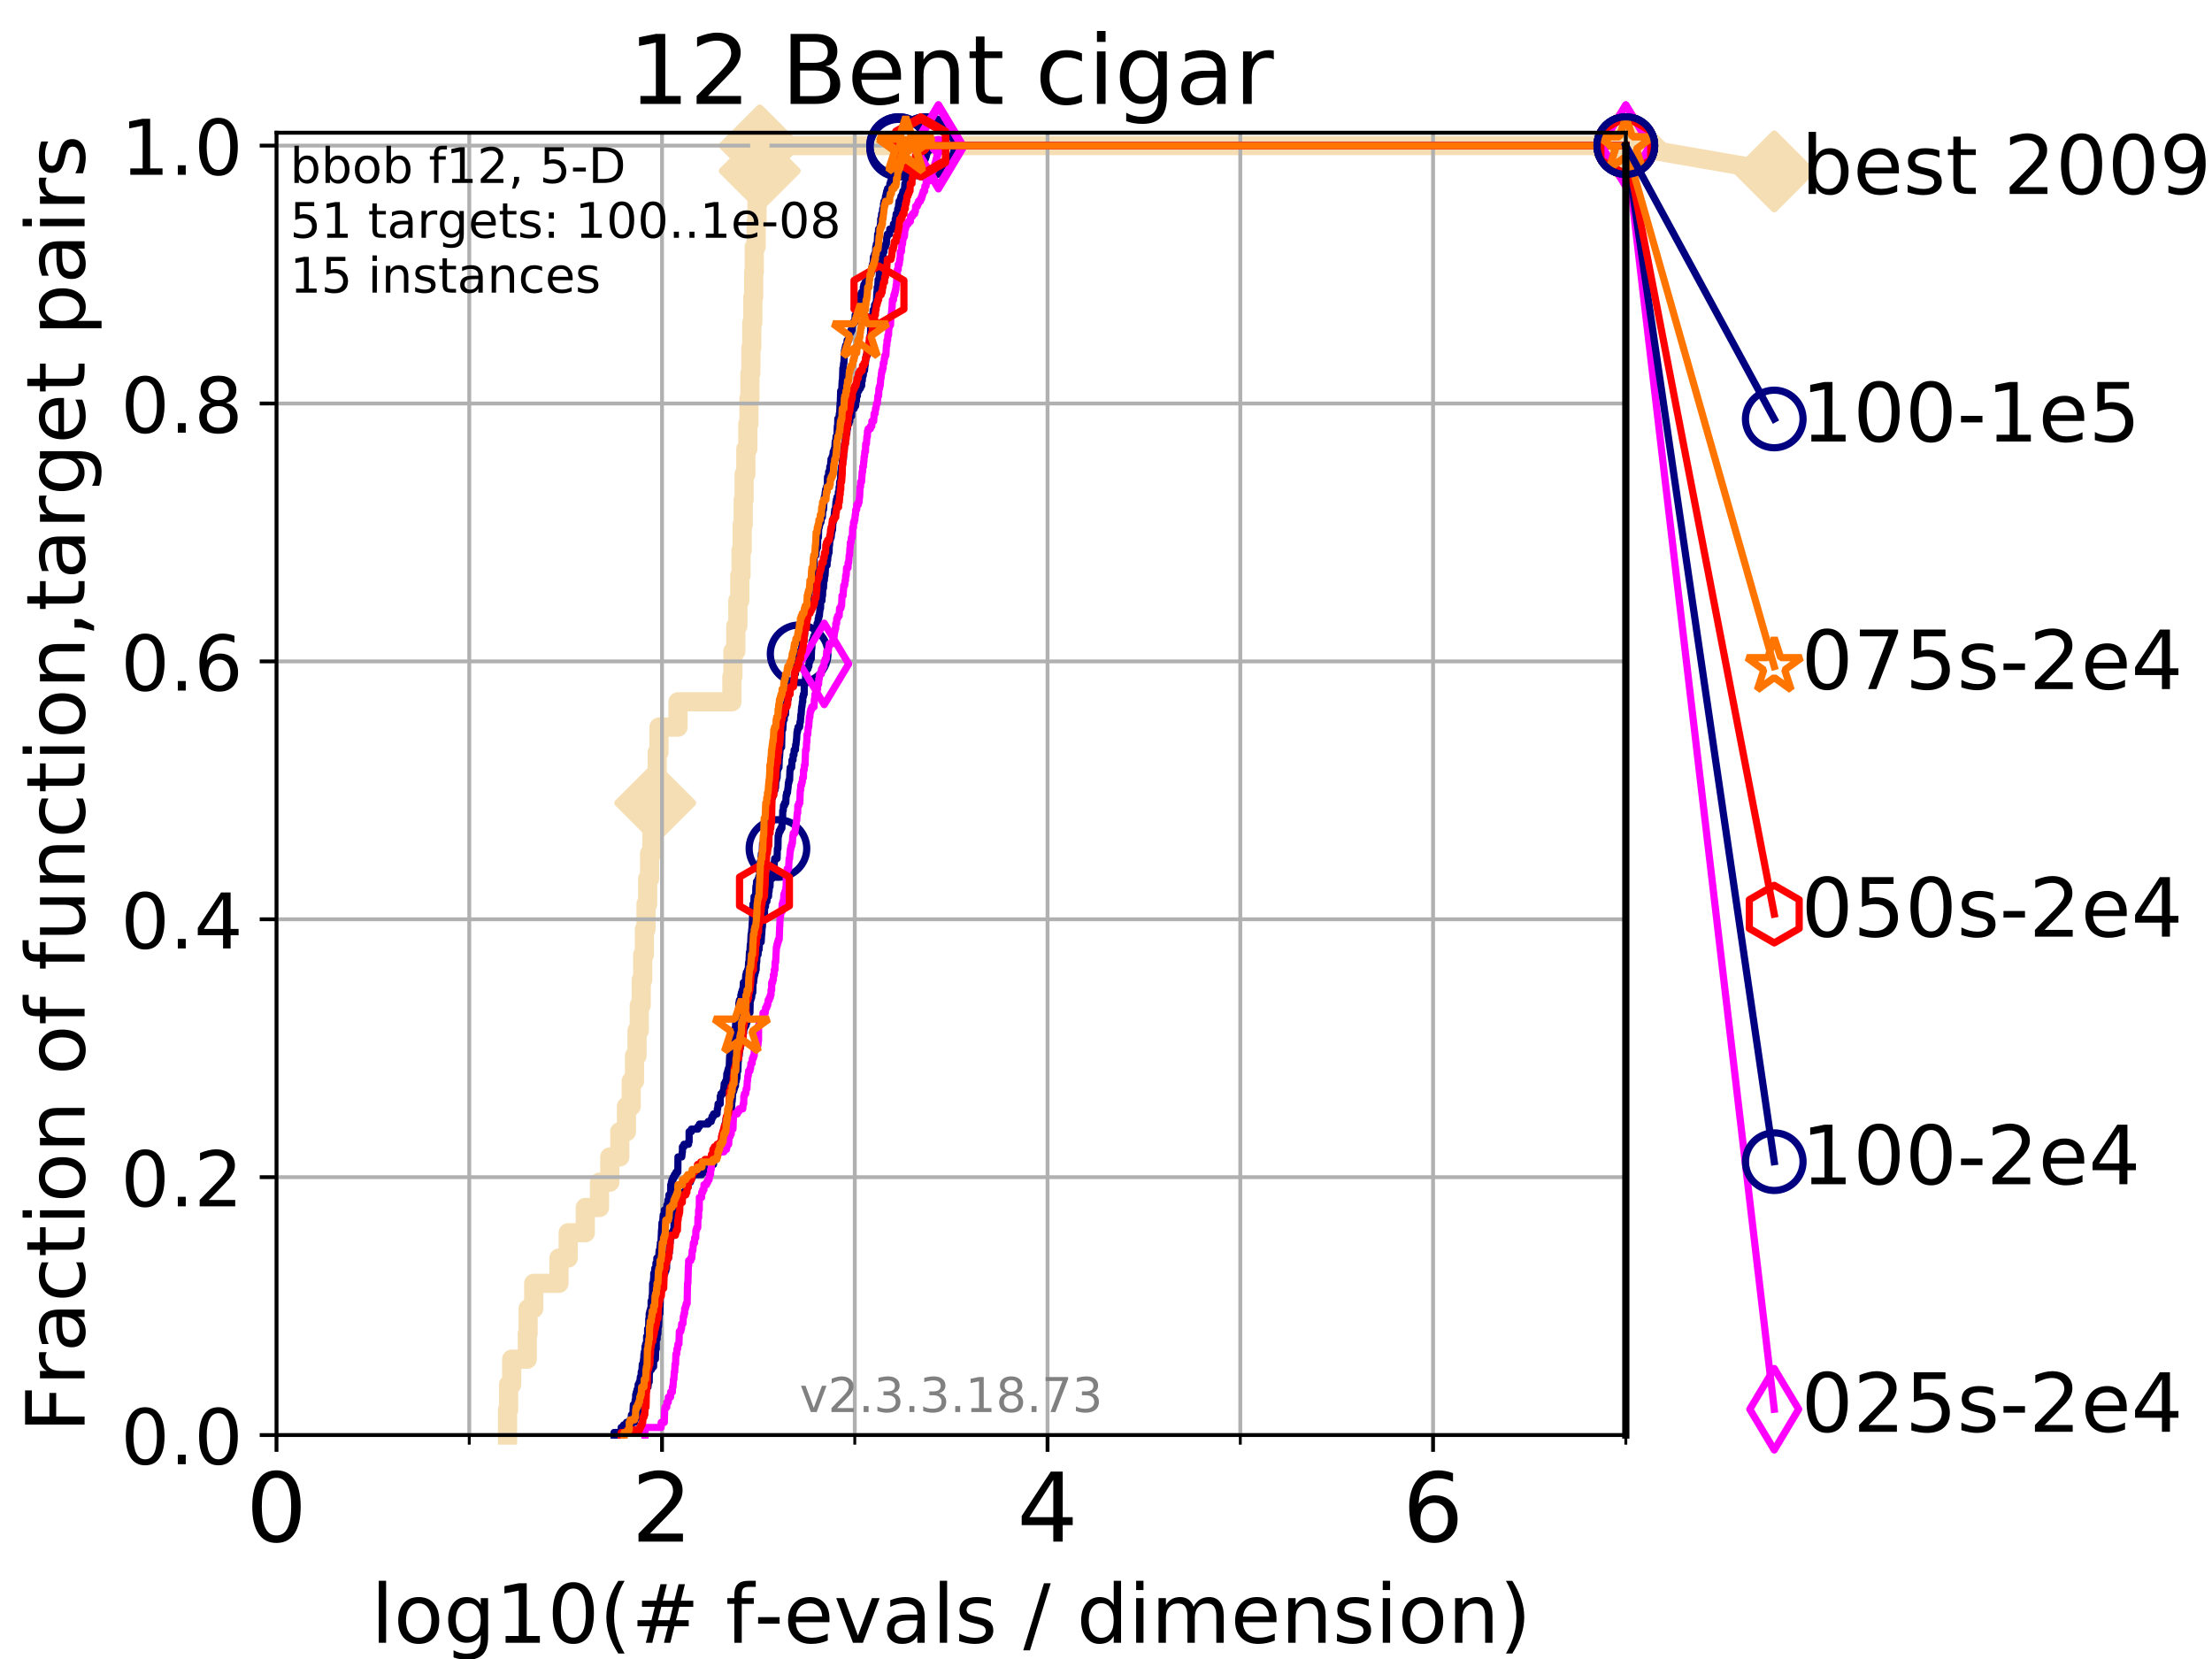 <?xml version="1.0" encoding="utf-8" standalone="no"?>
<!DOCTYPE svg PUBLIC "-//W3C//DTD SVG 1.1//EN"
  "http://www.w3.org/Graphics/SVG/1.1/DTD/svg11.dtd">
<!-- Created with matplotlib (https://matplotlib.org/) -->
<svg height="345.6pt" version="1.1" viewBox="0 0 460.8 345.6" width="460.8pt" xmlns="http://www.w3.org/2000/svg" xmlns:xlink="http://www.w3.org/1999/xlink">
 <defs>
  <style type="text/css">
*{stroke-linecap:butt;stroke-linejoin:round;}
  </style>
 </defs>
 <g id="figure_1">
  <g id="patch_1">
   <path d="M 0 345.6 
L 460.8 345.6 
L 460.8 0 
L 0 0 
z
" style="fill:#ffffff;"/>
  </g>
  <g id="axes_1">
   <g id="patch_2">
    <path d="M 57.6 298.944 
L 338.688 298.944 
L 338.688 27.648 
L 57.6 27.648 
z
" style="fill:#ffffff;"/>
   </g>
   <g id="line2d_1">
    <path d="M 105.733 298.944 
L 105.733 293.677 
L 105.952 293.677 
L 105.952 288.41 
L 106.594 288.41 
L 106.594 283.143 
L 109.843 283.143 
L 109.843 277.877 
L 110.017 277.877 
L 110.017 272.61 
L 111.186 272.61 
L 111.186 267.343 
L 116.443 267.343 
L 116.443 262.076 
L 118.364 262.076 
L 118.364 256.809 
L 121.931 256.809 
L 121.931 251.542 
L 124.892 251.542 
L 124.892 246.275 
L 127.035 246.275 
L 127.035 241.009 
L 129.118 241.009 
L 129.118 235.742 
L 130.505 235.742 
L 130.505 230.475 
L 131.49 230.475 
L 131.49 225.208 
L 132.182 225.208 
L 132.182 219.941 
L 132.707 219.941 
L 132.707 214.674 
L 133.171 214.674 
L 133.171 209.407 
L 133.578 209.407 
L 133.578 204.141 
L 133.888 204.141 
L 133.888 198.874 
L 134.236 198.874 
L 134.236 193.607 
L 134.577 193.607 
L 134.577 188.34 
L 134.912 188.34 
L 134.912 183.073 
L 135.321 183.073 
L 135.321 177.806 
L 135.8 177.806 
L 135.8 172.539 
L 136.112 172.539 
L 136.112 167.272 
L 136.495 167.272 
L 136.495 162.006 
L 136.906 162.006 
L 136.906 156.739 
L 137.271 156.739 
L 137.271 151.472 
L 141.235 151.472 
L 141.235 146.205 
L 152.466 146.205 
L 152.466 140.938 
L 152.677 140.938 
L 152.677 135.671 
L 153.28 135.671 
L 153.28 130.404 
L 153.708 130.404 
L 153.708 125.138 
L 154.112 125.138 
L 154.112 119.871 
L 154.372 119.871 
L 154.372 114.604 
L 154.614 114.604 
L 154.614 109.337 
L 154.827 109.337 
L 154.827 104.07 
L 155.011 104.07 
L 155.011 98.803 
L 155.374 98.803 
L 155.374 93.536 
L 155.792 93.536 
L 155.792 88.27 
L 156.016 88.27 
L 156.016 83.003 
L 156.224 83.003 
L 156.224 77.736 
L 156.418 77.736 
L 156.418 72.469 
L 156.61 72.469 
L 156.61 67.202 
L 156.824 67.202 
L 156.824 61.935 
L 157 61.935 
L 157 56.668 
L 157.128 56.668 
L 157.128 51.402 
L 157.517 51.402 
L 157.517 46.135 
L 157.698 46.135 
L 157.698 40.868 
L 157.821 40.868 
L 157.821 35.601 
L 158.272 35.601 
L 158.272 30.334 
L 338.688 30.334 
" style="fill:none;stroke:#f5deb3;stroke-linecap:square;stroke-width:4;"/>
   </g>
   <g id="line2d_2">
    <defs>
     <path d="M -0 7.778 
L 7.778 0 
L 0 -7.778 
L -7.778 -0 
z
" id="m1f0331bf1e" style="stroke:#f5deb3;stroke-linejoin:miter;stroke-width:1.5;"/>
    </defs>
    <g>
     <use style="fill:#f5deb3;stroke:#f5deb3;stroke-linejoin:miter;stroke-width:1.5;" x="136.495" xlink:href="#m1f0331bf1e" y="167.272"/>
     <use style="fill:#f5deb3;stroke:#f5deb3;stroke-linejoin:miter;stroke-width:1.5;" x="158.272" xlink:href="#m1f0331bf1e" y="35.601"/>
     <use style="fill:#f5deb3;stroke:#f5deb3;stroke-linejoin:miter;stroke-width:1.5;" x="158.272" xlink:href="#m1f0331bf1e" y="30.334"/>
     <use style="fill:#f5deb3;stroke:#f5deb3;stroke-linejoin:miter;stroke-width:1.5;" x="158.272" xlink:href="#m1f0331bf1e" y="30.334"/>
     <use style="fill:#f5deb3;stroke:#f5deb3;stroke-linejoin:miter;stroke-width:1.5;" x="338.688" xlink:href="#m1f0331bf1e" y="30.334"/>
    </g>
   </g>
   <g id="line2d_3">
    <path style="fill:none;stroke:#f5deb3;stroke-linecap:square;stroke-width:4;"/>
    <g/>
   </g>
   <g id="line2d_4">
    <path d="M 338.688 30.334 
L 369.608 35.706 
" style="fill:none;stroke:#f5deb3;stroke-linecap:square;stroke-width:4;"/>
    <g>
     <use style="fill:#f5deb3;stroke:#f5deb3;stroke-linejoin:miter;stroke-width:1.5;" x="338.688" xlink:href="#m1f0331bf1e" y="30.334"/>
     <use style="fill:#f5deb3;stroke:#f5deb3;stroke-linejoin:miter;stroke-width:1.5;" x="369.608" xlink:href="#m1f0331bf1e" y="35.706"/>
    </g>
   </g>
   <g id="matplotlib.axis_1">
    <g id="xtick_1">
     <g id="line2d_5">
      <path clip-path="url(#p4c0989c05c)" d="M 57.6 298.944 
L 57.6 27.648 
" style="fill:none;stroke:#b0b0b0;stroke-linecap:square;stroke-width:0.8;"/>
     </g>
     <g id="line2d_6">
      <defs>
       <path d="M 0 0 
L 0 3.5 
" id="mf344745931" style="stroke:#000000;stroke-width:0.8;"/>
      </defs>
      <g>
       <use style="stroke:#000000;stroke-width:0.8;" x="57.6" xlink:href="#mf344745931" y="298.944"/>
      </g>
     </g>
     <g id="text_1">
      <!-- 0 -->
      <defs>
       <path d="M 31.781 66.406 
Q 24.172 66.406 20.328 58.906 
Q 16.5 51.422 16.5 36.375 
Q 16.5 21.391 20.328 13.891 
Q 24.172 6.391 31.781 6.391 
Q 39.453 6.391 43.281 13.891 
Q 47.125 21.391 47.125 36.375 
Q 47.125 51.422 43.281 58.906 
Q 39.453 66.406 31.781 66.406 
z
M 31.781 74.219 
Q 44.047 74.219 50.516 64.516 
Q 56.984 54.828 56.984 36.375 
Q 56.984 17.969 50.516 8.266 
Q 44.047 -1.422 31.781 -1.422 
Q 19.531 -1.422 13.062 8.266 
Q 6.594 17.969 6.594 36.375 
Q 6.594 54.828 13.062 64.516 
Q 19.531 74.219 31.781 74.219 
z
" id="DejaVuSans-48"/>
      </defs>
      <g transform="translate(51.237 321.141)scale(0.2 -0.2)">
       <use xlink:href="#DejaVuSans-48"/>
      </g>
     </g>
    </g>
    <g id="xtick_2">
     <g id="line2d_7">
      <path clip-path="url(#p4c0989c05c)" d="M 137.911 298.944 
L 137.911 27.648 
" style="fill:none;stroke:#b0b0b0;stroke-linecap:square;stroke-width:0.8;"/>
     </g>
     <g id="line2d_8">
      <g>
       <use style="stroke:#000000;stroke-width:0.8;" x="137.911" xlink:href="#mf344745931" y="298.944"/>
      </g>
     </g>
     <g id="text_2">
      <!-- 2 -->
      <defs>
       <path d="M 19.188 8.297 
L 53.609 8.297 
L 53.609 0 
L 7.328 0 
L 7.328 8.297 
Q 12.938 14.109 22.625 23.891 
Q 32.328 33.688 34.812 36.531 
Q 39.547 41.844 41.422 45.531 
Q 43.312 49.219 43.312 52.781 
Q 43.312 58.594 39.234 62.25 
Q 35.156 65.922 28.609 65.922 
Q 23.969 65.922 18.812 64.312 
Q 13.672 62.703 7.812 59.422 
L 7.812 69.391 
Q 13.766 71.781 18.938 73 
Q 24.125 74.219 28.422 74.219 
Q 39.75 74.219 46.484 68.547 
Q 53.219 62.891 53.219 53.422 
Q 53.219 48.922 51.531 44.891 
Q 49.859 40.875 45.406 35.406 
Q 44.188 33.984 37.641 27.219 
Q 31.109 20.453 19.188 8.297 
z
" id="DejaVuSans-50"/>
      </defs>
      <g transform="translate(131.548 321.141)scale(0.2 -0.2)">
       <use xlink:href="#DejaVuSans-50"/>
      </g>
     </g>
    </g>
    <g id="xtick_3">
     <g id="line2d_9">
      <path clip-path="url(#p4c0989c05c)" d="M 218.222 298.944 
L 218.222 27.648 
" style="fill:none;stroke:#b0b0b0;stroke-linecap:square;stroke-width:0.8;"/>
     </g>
     <g id="line2d_10">
      <g>
       <use style="stroke:#000000;stroke-width:0.8;" x="218.222" xlink:href="#mf344745931" y="298.944"/>
      </g>
     </g>
     <g id="text_3">
      <!-- 4 -->
      <defs>
       <path d="M 37.797 64.312 
L 12.891 25.391 
L 37.797 25.391 
z
M 35.203 72.906 
L 47.609 72.906 
L 47.609 25.391 
L 58.016 25.391 
L 58.016 17.188 
L 47.609 17.188 
L 47.609 0 
L 37.797 0 
L 37.797 17.188 
L 4.891 17.188 
L 4.891 26.703 
z
" id="DejaVuSans-52"/>
      </defs>
      <g transform="translate(211.859 321.141)scale(0.2 -0.2)">
       <use xlink:href="#DejaVuSans-52"/>
      </g>
     </g>
    </g>
    <g id="xtick_4">
     <g id="line2d_11">
      <path clip-path="url(#p4c0989c05c)" d="M 298.533 298.944 
L 298.533 27.648 
" style="fill:none;stroke:#b0b0b0;stroke-linecap:square;stroke-width:0.8;"/>
     </g>
     <g id="line2d_12">
      <g>
       <use style="stroke:#000000;stroke-width:0.8;" x="298.533" xlink:href="#mf344745931" y="298.944"/>
      </g>
     </g>
     <g id="text_4">
      <!-- 6 -->
      <defs>
       <path d="M 33.016 40.375 
Q 26.375 40.375 22.484 35.828 
Q 18.609 31.297 18.609 23.391 
Q 18.609 15.531 22.484 10.953 
Q 26.375 6.391 33.016 6.391 
Q 39.656 6.391 43.531 10.953 
Q 47.406 15.531 47.406 23.391 
Q 47.406 31.297 43.531 35.828 
Q 39.656 40.375 33.016 40.375 
z
M 52.594 71.297 
L 52.594 62.312 
Q 48.875 64.062 45.094 64.984 
Q 41.312 65.922 37.594 65.922 
Q 27.828 65.922 22.672 59.328 
Q 17.531 52.734 16.797 39.406 
Q 19.672 43.656 24.016 45.922 
Q 28.375 48.188 33.594 48.188 
Q 44.578 48.188 50.953 41.516 
Q 57.328 34.859 57.328 23.391 
Q 57.328 12.156 50.688 5.359 
Q 44.047 -1.422 33.016 -1.422 
Q 20.359 -1.422 13.672 8.266 
Q 6.984 17.969 6.984 36.375 
Q 6.984 53.656 15.188 63.938 
Q 23.391 74.219 37.203 74.219 
Q 40.922 74.219 44.703 73.484 
Q 48.484 72.75 52.594 71.297 
z
" id="DejaVuSans-54"/>
      </defs>
      <g transform="translate(292.17 321.141)scale(0.2 -0.2)">
       <use xlink:href="#DejaVuSans-54"/>
      </g>
     </g>
    </g>
    <g id="xtick_5">
     <g id="line2d_13">
      <path clip-path="url(#p4c0989c05c)" d="M 97.755 298.944 
L 97.755 27.648 
" style="fill:none;stroke:#b0b0b0;stroke-linecap:square;stroke-width:0.8;"/>
     </g>
     <g id="line2d_14">
      <defs>
       <path d="M 0 0 
L 0 2 
" id="m3ec8183af4" style="stroke:#000000;stroke-width:0.6;"/>
      </defs>
      <g>
       <use style="stroke:#000000;stroke-width:0.6;" x="97.755" xlink:href="#m3ec8183af4" y="298.944"/>
      </g>
     </g>
    </g>
    <g id="xtick_6">
     <g id="line2d_15">
      <path clip-path="url(#p4c0989c05c)" d="M 178.066 298.944 
L 178.066 27.648 
" style="fill:none;stroke:#b0b0b0;stroke-linecap:square;stroke-width:0.8;"/>
     </g>
     <g id="line2d_16">
      <g>
       <use style="stroke:#000000;stroke-width:0.6;" x="178.066" xlink:href="#m3ec8183af4" y="298.944"/>
      </g>
     </g>
    </g>
    <g id="xtick_7">
     <g id="line2d_17">
      <path clip-path="url(#p4c0989c05c)" d="M 258.377 298.944 
L 258.377 27.648 
" style="fill:none;stroke:#b0b0b0;stroke-linecap:square;stroke-width:0.8;"/>
     </g>
     <g id="line2d_18">
      <g>
       <use style="stroke:#000000;stroke-width:0.6;" x="258.377" xlink:href="#m3ec8183af4" y="298.944"/>
      </g>
     </g>
    </g>
    <g id="xtick_8">
     <g id="line2d_19">
      <path clip-path="url(#p4c0989c05c)" d="M 338.688 298.944 
L 338.688 27.648 
" style="fill:none;stroke:#b0b0b0;stroke-linecap:square;stroke-width:0.8;"/>
     </g>
     <g id="line2d_20">
      <g>
       <use style="stroke:#000000;stroke-width:0.6;" x="338.688" xlink:href="#m3ec8183af4" y="298.944"/>
      </g>
     </g>
    </g>
    <g id="text_5">
     <!-- log10(# f-evals / dimension) -->
     <defs>
      <path d="M 9.422 75.984 
L 18.406 75.984 
L 18.406 0 
L 9.422 0 
z
" id="DejaVuSans-108"/>
      <path d="M 30.609 48.391 
Q 23.391 48.391 19.188 42.75 
Q 14.984 37.109 14.984 27.297 
Q 14.984 17.484 19.156 11.844 
Q 23.344 6.203 30.609 6.203 
Q 37.797 6.203 41.984 11.859 
Q 46.188 17.531 46.188 27.297 
Q 46.188 37.016 41.984 42.703 
Q 37.797 48.391 30.609 48.391 
z
M 30.609 56 
Q 42.328 56 49.016 48.375 
Q 55.719 40.766 55.719 27.297 
Q 55.719 13.875 49.016 6.219 
Q 42.328 -1.422 30.609 -1.422 
Q 18.844 -1.422 12.172 6.219 
Q 5.516 13.875 5.516 27.297 
Q 5.516 40.766 12.172 48.375 
Q 18.844 56 30.609 56 
z
" id="DejaVuSans-111"/>
      <path d="M 45.406 27.984 
Q 45.406 37.75 41.375 43.109 
Q 37.359 48.484 30.078 48.484 
Q 22.859 48.484 18.828 43.109 
Q 14.797 37.75 14.797 27.984 
Q 14.797 18.266 18.828 12.891 
Q 22.859 7.516 30.078 7.516 
Q 37.359 7.516 41.375 12.891 
Q 45.406 18.266 45.406 27.984 
z
M 54.391 6.781 
Q 54.391 -7.172 48.188 -13.984 
Q 42 -20.797 29.203 -20.797 
Q 24.469 -20.797 20.266 -20.094 
Q 16.062 -19.391 12.109 -17.922 
L 12.109 -9.188 
Q 16.062 -11.328 19.922 -12.344 
Q 23.781 -13.375 27.781 -13.375 
Q 36.625 -13.375 41.016 -8.766 
Q 45.406 -4.156 45.406 5.172 
L 45.406 9.625 
Q 42.625 4.781 38.281 2.391 
Q 33.938 0 27.875 0 
Q 17.828 0 11.672 7.656 
Q 5.516 15.328 5.516 27.984 
Q 5.516 40.672 11.672 48.328 
Q 17.828 56 27.875 56 
Q 33.938 56 38.281 53.609 
Q 42.625 51.219 45.406 46.391 
L 45.406 54.688 
L 54.391 54.688 
z
" id="DejaVuSans-103"/>
      <path d="M 12.406 8.297 
L 28.516 8.297 
L 28.516 63.922 
L 10.984 60.406 
L 10.984 69.391 
L 28.422 72.906 
L 38.281 72.906 
L 38.281 8.297 
L 54.391 8.297 
L 54.391 0 
L 12.406 0 
z
" id="DejaVuSans-49"/>
      <path d="M 31 75.875 
Q 24.469 64.656 21.281 53.656 
Q 18.109 42.672 18.109 31.391 
Q 18.109 20.125 21.312 9.062 
Q 24.516 -2 31 -13.188 
L 23.188 -13.188 
Q 15.875 -1.703 12.234 9.375 
Q 8.594 20.453 8.594 31.391 
Q 8.594 42.281 12.203 53.312 
Q 15.828 64.359 23.188 75.875 
z
" id="DejaVuSans-40"/>
      <path d="M 51.125 44 
L 36.922 44 
L 32.812 27.688 
L 47.125 27.688 
z
M 43.797 71.781 
L 38.719 51.516 
L 52.984 51.516 
L 58.109 71.781 
L 65.922 71.781 
L 60.891 51.516 
L 76.125 51.516 
L 76.125 44 
L 58.984 44 
L 54.984 27.688 
L 70.516 27.688 
L 70.516 20.219 
L 53.078 20.219 
L 48 0 
L 40.188 0 
L 45.219 20.219 
L 30.906 20.219 
L 25.875 0 
L 18.016 0 
L 23.094 20.219 
L 7.719 20.219 
L 7.719 27.688 
L 24.906 27.688 
L 29 44 
L 13.281 44 
L 13.281 51.516 
L 30.906 51.516 
L 35.891 71.781 
z
" id="DejaVuSans-35"/>
      <path id="DejaVuSans-32"/>
      <path d="M 37.109 75.984 
L 37.109 68.5 
L 28.516 68.5 
Q 23.688 68.5 21.797 66.547 
Q 19.922 64.594 19.922 59.516 
L 19.922 54.688 
L 34.719 54.688 
L 34.719 47.703 
L 19.922 47.703 
L 19.922 0 
L 10.891 0 
L 10.891 47.703 
L 2.297 47.703 
L 2.297 54.688 
L 10.891 54.688 
L 10.891 58.5 
Q 10.891 67.625 15.141 71.797 
Q 19.391 75.984 28.609 75.984 
z
" id="DejaVuSans-102"/>
      <path d="M 4.891 31.391 
L 31.203 31.391 
L 31.203 23.391 
L 4.891 23.391 
z
" id="DejaVuSans-45"/>
      <path d="M 56.203 29.594 
L 56.203 25.203 
L 14.891 25.203 
Q 15.484 15.922 20.484 11.062 
Q 25.484 6.203 34.422 6.203 
Q 39.594 6.203 44.453 7.469 
Q 49.312 8.734 54.109 11.281 
L 54.109 2.781 
Q 49.266 0.734 44.188 -0.344 
Q 39.109 -1.422 33.891 -1.422 
Q 20.797 -1.422 13.156 6.188 
Q 5.516 13.812 5.516 26.812 
Q 5.516 40.234 12.766 48.109 
Q 20.016 56 32.328 56 
Q 43.359 56 49.781 48.891 
Q 56.203 41.797 56.203 29.594 
z
M 47.219 32.234 
Q 47.125 39.594 43.094 43.984 
Q 39.062 48.391 32.422 48.391 
Q 24.906 48.391 20.391 44.141 
Q 15.875 39.891 15.188 32.172 
z
" id="DejaVuSans-101"/>
      <path d="M 2.984 54.688 
L 12.5 54.688 
L 29.594 8.797 
L 46.688 54.688 
L 56.203 54.688 
L 35.688 0 
L 23.484 0 
z
" id="DejaVuSans-118"/>
      <path d="M 34.281 27.484 
Q 23.391 27.484 19.188 25 
Q 14.984 22.516 14.984 16.5 
Q 14.984 11.719 18.141 8.906 
Q 21.297 6.109 26.703 6.109 
Q 34.188 6.109 38.703 11.406 
Q 43.219 16.703 43.219 25.484 
L 43.219 27.484 
z
M 52.203 31.203 
L 52.203 0 
L 43.219 0 
L 43.219 8.297 
Q 40.141 3.328 35.547 0.953 
Q 30.953 -1.422 24.312 -1.422 
Q 15.922 -1.422 10.953 3.297 
Q 6 8.016 6 15.922 
Q 6 25.141 12.172 29.828 
Q 18.359 34.516 30.609 34.516 
L 43.219 34.516 
L 43.219 35.406 
Q 43.219 41.609 39.141 45 
Q 35.062 48.391 27.688 48.391 
Q 23 48.391 18.547 47.266 
Q 14.109 46.141 10.016 43.891 
L 10.016 52.203 
Q 14.938 54.109 19.578 55.047 
Q 24.219 56 28.609 56 
Q 40.484 56 46.344 49.844 
Q 52.203 43.703 52.203 31.203 
z
" id="DejaVuSans-97"/>
      <path d="M 44.281 53.078 
L 44.281 44.578 
Q 40.484 46.531 36.375 47.5 
Q 32.281 48.484 27.875 48.484 
Q 21.188 48.484 17.844 46.438 
Q 14.5 44.391 14.5 40.281 
Q 14.5 37.156 16.891 35.375 
Q 19.281 33.594 26.516 31.984 
L 29.594 31.297 
Q 39.156 29.25 43.188 25.516 
Q 47.219 21.781 47.219 15.094 
Q 47.219 7.469 41.188 3.016 
Q 35.156 -1.422 24.609 -1.422 
Q 20.219 -1.422 15.453 -0.562 
Q 10.688 0.297 5.422 2 
L 5.422 11.281 
Q 10.406 8.688 15.234 7.391 
Q 20.062 6.109 24.812 6.109 
Q 31.156 6.109 34.562 8.281 
Q 37.984 10.453 37.984 14.406 
Q 37.984 18.062 35.516 20.016 
Q 33.062 21.969 24.703 23.781 
L 21.578 24.516 
Q 13.234 26.266 9.516 29.906 
Q 5.812 33.547 5.812 39.891 
Q 5.812 47.609 11.281 51.797 
Q 16.75 56 26.812 56 
Q 31.781 56 36.172 55.266 
Q 40.578 54.547 44.281 53.078 
z
" id="DejaVuSans-115"/>
      <path d="M 25.391 72.906 
L 33.688 72.906 
L 8.297 -9.281 
L 0 -9.281 
z
" id="DejaVuSans-47"/>
      <path d="M 45.406 46.391 
L 45.406 75.984 
L 54.391 75.984 
L 54.391 0 
L 45.406 0 
L 45.406 8.203 
Q 42.578 3.328 38.25 0.953 
Q 33.938 -1.422 27.875 -1.422 
Q 17.969 -1.422 11.734 6.484 
Q 5.516 14.406 5.516 27.297 
Q 5.516 40.188 11.734 48.094 
Q 17.969 56 27.875 56 
Q 33.938 56 38.25 53.625 
Q 42.578 51.266 45.406 46.391 
z
M 14.797 27.297 
Q 14.797 17.391 18.875 11.75 
Q 22.953 6.109 30.078 6.109 
Q 37.203 6.109 41.297 11.75 
Q 45.406 17.391 45.406 27.297 
Q 45.406 37.203 41.297 42.844 
Q 37.203 48.484 30.078 48.484 
Q 22.953 48.484 18.875 42.844 
Q 14.797 37.203 14.797 27.297 
z
" id="DejaVuSans-100"/>
      <path d="M 9.422 54.688 
L 18.406 54.688 
L 18.406 0 
L 9.422 0 
z
M 9.422 75.984 
L 18.406 75.984 
L 18.406 64.594 
L 9.422 64.594 
z
" id="DejaVuSans-105"/>
      <path d="M 52 44.188 
Q 55.375 50.25 60.062 53.125 
Q 64.75 56 71.094 56 
Q 79.641 56 84.281 50.016 
Q 88.922 44.047 88.922 33.016 
L 88.922 0 
L 79.891 0 
L 79.891 32.719 
Q 79.891 40.578 77.094 44.375 
Q 74.312 48.188 68.609 48.188 
Q 61.625 48.188 57.562 43.547 
Q 53.516 38.922 53.516 30.906 
L 53.516 0 
L 44.484 0 
L 44.484 32.719 
Q 44.484 40.625 41.703 44.406 
Q 38.922 48.188 33.109 48.188 
Q 26.219 48.188 22.156 43.531 
Q 18.109 38.875 18.109 30.906 
L 18.109 0 
L 9.078 0 
L 9.078 54.688 
L 18.109 54.688 
L 18.109 46.188 
Q 21.188 51.219 25.484 53.609 
Q 29.781 56 35.688 56 
Q 41.656 56 45.828 52.969 
Q 50 49.953 52 44.188 
z
" id="DejaVuSans-109"/>
      <path d="M 54.891 33.016 
L 54.891 0 
L 45.906 0 
L 45.906 32.719 
Q 45.906 40.484 42.875 44.328 
Q 39.844 48.188 33.797 48.188 
Q 26.516 48.188 22.312 43.547 
Q 18.109 38.922 18.109 30.906 
L 18.109 0 
L 9.078 0 
L 9.078 54.688 
L 18.109 54.688 
L 18.109 46.188 
Q 21.344 51.125 25.703 53.562 
Q 30.078 56 35.797 56 
Q 45.219 56 50.047 50.172 
Q 54.891 44.344 54.891 33.016 
z
" id="DejaVuSans-110"/>
      <path d="M 8.016 75.875 
L 15.828 75.875 
Q 23.141 64.359 26.781 53.312 
Q 30.422 42.281 30.422 31.391 
Q 30.422 20.453 26.781 9.375 
Q 23.141 -1.703 15.828 -13.188 
L 8.016 -13.188 
Q 14.5 -2 17.703 9.062 
Q 20.906 20.125 20.906 31.391 
Q 20.906 42.672 17.703 53.656 
Q 14.5 64.656 8.016 75.875 
z
" id="DejaVuSans-41"/>
     </defs>
     <g transform="translate(77.303 342.218)scale(0.17 -0.17)">
      <use xlink:href="#DejaVuSans-108"/>
      <use x="27.783" xlink:href="#DejaVuSans-111"/>
      <use x="88.965" xlink:href="#DejaVuSans-103"/>
      <use x="152.441" xlink:href="#DejaVuSans-49"/>
      <use x="216.064" xlink:href="#DejaVuSans-48"/>
      <use x="279.688" xlink:href="#DejaVuSans-40"/>
      <use x="318.701" xlink:href="#DejaVuSans-35"/>
      <use x="402.49" xlink:href="#DejaVuSans-32"/>
      <use x="434.277" xlink:href="#DejaVuSans-102"/>
      <use x="469.404" xlink:href="#DejaVuSans-45"/>
      <use x="505.488" xlink:href="#DejaVuSans-101"/>
      <use x="567.012" xlink:href="#DejaVuSans-118"/>
      <use x="626.191" xlink:href="#DejaVuSans-97"/>
      <use x="687.471" xlink:href="#DejaVuSans-108"/>
      <use x="715.254" xlink:href="#DejaVuSans-115"/>
      <use x="767.354" xlink:href="#DejaVuSans-32"/>
      <use x="799.141" xlink:href="#DejaVuSans-47"/>
      <use x="832.832" xlink:href="#DejaVuSans-32"/>
      <use x="864.619" xlink:href="#DejaVuSans-100"/>
      <use x="928.096" xlink:href="#DejaVuSans-105"/>
      <use x="955.879" xlink:href="#DejaVuSans-109"/>
      <use x="1053.291" xlink:href="#DejaVuSans-101"/>
      <use x="1114.814" xlink:href="#DejaVuSans-110"/>
      <use x="1178.193" xlink:href="#DejaVuSans-115"/>
      <use x="1230.293" xlink:href="#DejaVuSans-105"/>
      <use x="1258.076" xlink:href="#DejaVuSans-111"/>
      <use x="1319.258" xlink:href="#DejaVuSans-110"/>
      <use x="1382.637" xlink:href="#DejaVuSans-41"/>
     </g>
    </g>
   </g>
   <g id="matplotlib.axis_2">
    <g id="ytick_1">
     <g id="line2d_21">
      <path clip-path="url(#p4c0989c05c)" d="M 57.6 298.944 
L 338.688 298.944 
" style="fill:none;stroke:#b0b0b0;stroke-linecap:square;stroke-width:0.8;"/>
     </g>
     <g id="line2d_22">
      <defs>
       <path d="M 0 0 
L -3.5 0 
" id="mec497c51f2" style="stroke:#000000;stroke-width:0.8;"/>
      </defs>
      <g>
       <use style="stroke:#000000;stroke-width:0.8;" x="57.6" xlink:href="#mec497c51f2" y="298.944"/>
      </g>
     </g>
     <g id="text_6">
      <!-- 0.0 -->
      <defs>
       <path d="M 10.688 12.406 
L 21 12.406 
L 21 0 
L 10.688 0 
z
" id="DejaVuSans-46"/>
      </defs>
      <g transform="translate(25.155 305.023)scale(0.16 -0.16)">
       <use xlink:href="#DejaVuSans-48"/>
       <use x="63.623" xlink:href="#DejaVuSans-46"/>
       <use x="95.41" xlink:href="#DejaVuSans-48"/>
      </g>
     </g>
    </g>
    <g id="ytick_2">
     <g id="line2d_23">
      <path clip-path="url(#p4c0989c05c)" d="M 57.6 245.222 
L 338.688 245.222 
" style="fill:none;stroke:#b0b0b0;stroke-linecap:square;stroke-width:0.8;"/>
     </g>
     <g id="line2d_24">
      <g>
       <use style="stroke:#000000;stroke-width:0.8;" x="57.6" xlink:href="#mec497c51f2" y="245.222"/>
      </g>
     </g>
     <g id="text_7">
      <!-- 0.2 -->
      <g transform="translate(25.155 251.301)scale(0.16 -0.16)">
       <use xlink:href="#DejaVuSans-48"/>
       <use x="63.623" xlink:href="#DejaVuSans-46"/>
       <use x="95.41" xlink:href="#DejaVuSans-50"/>
      </g>
     </g>
    </g>
    <g id="ytick_3">
     <g id="line2d_25">
      <path clip-path="url(#p4c0989c05c)" d="M 57.6 191.5 
L 338.688 191.5 
" style="fill:none;stroke:#b0b0b0;stroke-linecap:square;stroke-width:0.8;"/>
     </g>
     <g id="line2d_26">
      <g>
       <use style="stroke:#000000;stroke-width:0.8;" x="57.6" xlink:href="#mec497c51f2" y="191.5"/>
      </g>
     </g>
     <g id="text_8">
      <!-- 0.4 -->
      <g transform="translate(25.155 197.579)scale(0.16 -0.16)">
       <use xlink:href="#DejaVuSans-48"/>
       <use x="63.623" xlink:href="#DejaVuSans-46"/>
       <use x="95.41" xlink:href="#DejaVuSans-52"/>
      </g>
     </g>
    </g>
    <g id="ytick_4">
     <g id="line2d_27">
      <path clip-path="url(#p4c0989c05c)" d="M 57.6 137.778 
L 338.688 137.778 
" style="fill:none;stroke:#b0b0b0;stroke-linecap:square;stroke-width:0.8;"/>
     </g>
     <g id="line2d_28">
      <g>
       <use style="stroke:#000000;stroke-width:0.8;" x="57.6" xlink:href="#mec497c51f2" y="137.778"/>
      </g>
     </g>
     <g id="text_9">
      <!-- 0.6 -->
      <g transform="translate(25.155 143.857)scale(0.16 -0.16)">
       <use xlink:href="#DejaVuSans-48"/>
       <use x="63.623" xlink:href="#DejaVuSans-46"/>
       <use x="95.41" xlink:href="#DejaVuSans-54"/>
      </g>
     </g>
    </g>
    <g id="ytick_5">
     <g id="line2d_29">
      <path clip-path="url(#p4c0989c05c)" d="M 57.6 84.056 
L 338.688 84.056 
" style="fill:none;stroke:#b0b0b0;stroke-linecap:square;stroke-width:0.8;"/>
     </g>
     <g id="line2d_30">
      <g>
       <use style="stroke:#000000;stroke-width:0.8;" x="57.6" xlink:href="#mec497c51f2" y="84.056"/>
      </g>
     </g>
     <g id="text_10">
      <!-- 0.8 -->
      <defs>
       <path d="M 31.781 34.625 
Q 24.75 34.625 20.719 30.859 
Q 16.703 27.094 16.703 20.516 
Q 16.703 13.922 20.719 10.156 
Q 24.75 6.391 31.781 6.391 
Q 38.812 6.391 42.859 10.172 
Q 46.922 13.969 46.922 20.516 
Q 46.922 27.094 42.891 30.859 
Q 38.875 34.625 31.781 34.625 
z
M 21.922 38.812 
Q 15.578 40.375 12.031 44.719 
Q 8.5 49.078 8.5 55.328 
Q 8.5 64.062 14.719 69.141 
Q 20.953 74.219 31.781 74.219 
Q 42.672 74.219 48.875 69.141 
Q 55.078 64.062 55.078 55.328 
Q 55.078 49.078 51.531 44.719 
Q 48 40.375 41.703 38.812 
Q 48.828 37.156 52.797 32.312 
Q 56.781 27.484 56.781 20.516 
Q 56.781 9.906 50.312 4.234 
Q 43.844 -1.422 31.781 -1.422 
Q 19.734 -1.422 13.25 4.234 
Q 6.781 9.906 6.781 20.516 
Q 6.781 27.484 10.781 32.312 
Q 14.797 37.156 21.922 38.812 
z
M 18.312 54.391 
Q 18.312 48.734 21.844 45.562 
Q 25.391 42.391 31.781 42.391 
Q 38.141 42.391 41.719 45.562 
Q 45.312 48.734 45.312 54.391 
Q 45.312 60.062 41.719 63.234 
Q 38.141 66.406 31.781 66.406 
Q 25.391 66.406 21.844 63.234 
Q 18.312 60.062 18.312 54.391 
z
" id="DejaVuSans-56"/>
      </defs>
      <g transform="translate(25.155 90.135)scale(0.16 -0.16)">
       <use xlink:href="#DejaVuSans-48"/>
       <use x="63.623" xlink:href="#DejaVuSans-46"/>
       <use x="95.41" xlink:href="#DejaVuSans-56"/>
      </g>
     </g>
    </g>
    <g id="ytick_6">
     <g id="line2d_31">
      <path clip-path="url(#p4c0989c05c)" d="M 57.6 30.334 
L 338.688 30.334 
" style="fill:none;stroke:#b0b0b0;stroke-linecap:square;stroke-width:0.8;"/>
     </g>
     <g id="line2d_32">
      <g>
       <use style="stroke:#000000;stroke-width:0.8;" x="57.6" xlink:href="#mec497c51f2" y="30.334"/>
      </g>
     </g>
     <g id="text_11">
      <!-- 1.0 -->
      <g transform="translate(25.155 36.413)scale(0.16 -0.16)">
       <use xlink:href="#DejaVuSans-49"/>
       <use x="63.623" xlink:href="#DejaVuSans-46"/>
       <use x="95.41" xlink:href="#DejaVuSans-48"/>
      </g>
     </g>
    </g>
    <g id="text_12">
     <!-- Fraction of function,target pairs -->
     <defs>
      <path d="M 9.812 72.906 
L 51.703 72.906 
L 51.703 64.594 
L 19.672 64.594 
L 19.672 43.109 
L 48.578 43.109 
L 48.578 34.812 
L 19.672 34.812 
L 19.672 0 
L 9.812 0 
z
" id="DejaVuSans-70"/>
      <path d="M 41.109 46.297 
Q 39.594 47.172 37.812 47.578 
Q 36.031 48 33.891 48 
Q 26.266 48 22.188 43.047 
Q 18.109 38.094 18.109 28.812 
L 18.109 0 
L 9.078 0 
L 9.078 54.688 
L 18.109 54.688 
L 18.109 46.188 
Q 20.953 51.172 25.484 53.578 
Q 30.031 56 36.531 56 
Q 37.453 56 38.578 55.875 
Q 39.703 55.766 41.062 55.516 
z
" id="DejaVuSans-114"/>
      <path d="M 48.781 52.594 
L 48.781 44.188 
Q 44.969 46.297 41.141 47.344 
Q 37.312 48.391 33.406 48.391 
Q 24.656 48.391 19.812 42.844 
Q 14.984 37.312 14.984 27.297 
Q 14.984 17.281 19.812 11.734 
Q 24.656 6.203 33.406 6.203 
Q 37.312 6.203 41.141 7.25 
Q 44.969 8.297 48.781 10.406 
L 48.781 2.094 
Q 45.016 0.344 40.984 -0.531 
Q 36.969 -1.422 32.422 -1.422 
Q 20.062 -1.422 12.781 6.344 
Q 5.516 14.109 5.516 27.297 
Q 5.516 40.672 12.859 48.328 
Q 20.219 56 33.016 56 
Q 37.156 56 41.109 55.141 
Q 45.062 54.297 48.781 52.594 
z
" id="DejaVuSans-99"/>
      <path d="M 18.312 70.219 
L 18.312 54.688 
L 36.812 54.688 
L 36.812 47.703 
L 18.312 47.703 
L 18.312 18.016 
Q 18.312 11.328 20.141 9.422 
Q 21.969 7.516 27.594 7.516 
L 36.812 7.516 
L 36.812 0 
L 27.594 0 
Q 17.188 0 13.234 3.875 
Q 9.281 7.766 9.281 18.016 
L 9.281 47.703 
L 2.688 47.703 
L 2.688 54.688 
L 9.281 54.688 
L 9.281 70.219 
z
" id="DejaVuSans-116"/>
      <path d="M 8.5 21.578 
L 8.5 54.688 
L 17.484 54.688 
L 17.484 21.922 
Q 17.484 14.156 20.5 10.266 
Q 23.531 6.391 29.594 6.391 
Q 36.859 6.391 41.078 11.031 
Q 45.312 15.672 45.312 23.688 
L 45.312 54.688 
L 54.297 54.688 
L 54.297 0 
L 45.312 0 
L 45.312 8.406 
Q 42.047 3.422 37.719 1 
Q 33.406 -1.422 27.688 -1.422 
Q 18.266 -1.422 13.375 4.438 
Q 8.5 10.297 8.5 21.578 
z
M 31.109 56 
z
" id="DejaVuSans-117"/>
      <path d="M 11.719 12.406 
L 22.016 12.406 
L 22.016 4 
L 14.016 -11.625 
L 7.719 -11.625 
L 11.719 4 
z
" id="DejaVuSans-44"/>
      <path d="M 18.109 8.203 
L 18.109 -20.797 
L 9.078 -20.797 
L 9.078 54.688 
L 18.109 54.688 
L 18.109 46.391 
Q 20.953 51.266 25.266 53.625 
Q 29.594 56 35.594 56 
Q 45.562 56 51.781 48.094 
Q 58.016 40.188 58.016 27.297 
Q 58.016 14.406 51.781 6.484 
Q 45.562 -1.422 35.594 -1.422 
Q 29.594 -1.422 25.266 0.953 
Q 20.953 3.328 18.109 8.203 
z
M 48.688 27.297 
Q 48.688 37.203 44.609 42.844 
Q 40.531 48.484 33.406 48.484 
Q 26.266 48.484 22.188 42.844 
Q 18.109 37.203 18.109 27.297 
Q 18.109 17.391 22.188 11.75 
Q 26.266 6.109 33.406 6.109 
Q 40.531 6.109 44.609 11.75 
Q 48.688 17.391 48.688 27.297 
z
" id="DejaVuSans-112"/>
     </defs>
     <g transform="translate(17.62 298.435)rotate(-90)scale(0.17 -0.17)">
      <use xlink:href="#DejaVuSans-70"/>
      <use x="57.41" xlink:href="#DejaVuSans-114"/>
      <use x="98.523" xlink:href="#DejaVuSans-97"/>
      <use x="159.803" xlink:href="#DejaVuSans-99"/>
      <use x="214.783" xlink:href="#DejaVuSans-116"/>
      <use x="253.992" xlink:href="#DejaVuSans-105"/>
      <use x="281.775" xlink:href="#DejaVuSans-111"/>
      <use x="342.957" xlink:href="#DejaVuSans-110"/>
      <use x="406.336" xlink:href="#DejaVuSans-32"/>
      <use x="438.123" xlink:href="#DejaVuSans-111"/>
      <use x="499.305" xlink:href="#DejaVuSans-102"/>
      <use x="534.51" xlink:href="#DejaVuSans-32"/>
      <use x="566.297" xlink:href="#DejaVuSans-102"/>
      <use x="601.502" xlink:href="#DejaVuSans-117"/>
      <use x="664.881" xlink:href="#DejaVuSans-110"/>
      <use x="728.26" xlink:href="#DejaVuSans-99"/>
      <use x="783.24" xlink:href="#DejaVuSans-116"/>
      <use x="822.449" xlink:href="#DejaVuSans-105"/>
      <use x="850.232" xlink:href="#DejaVuSans-111"/>
      <use x="911.414" xlink:href="#DejaVuSans-110"/>
      <use x="974.793" xlink:href="#DejaVuSans-44"/>
      <use x="1006.58" xlink:href="#DejaVuSans-116"/>
      <use x="1045.789" xlink:href="#DejaVuSans-97"/>
      <use x="1107.068" xlink:href="#DejaVuSans-114"/>
      <use x="1148.166" xlink:href="#DejaVuSans-103"/>
      <use x="1211.643" xlink:href="#DejaVuSans-101"/>
      <use x="1273.166" xlink:href="#DejaVuSans-116"/>
      <use x="1312.375" xlink:href="#DejaVuSans-32"/>
      <use x="1344.162" xlink:href="#DejaVuSans-112"/>
      <use x="1407.639" xlink:href="#DejaVuSans-97"/>
      <use x="1468.918" xlink:href="#DejaVuSans-105"/>
      <use x="1496.701" xlink:href="#DejaVuSans-114"/>
      <use x="1537.814" xlink:href="#DejaVuSans-115"/>
     </g>
    </g>
   </g>
   <g id="line2d_33">
    <defs>
     <path d="M 0 1.5 
C 0.398 1.5 0.779 1.342 1.061 1.061 
C 1.342 0.779 1.5 0.398 1.5 0 
C 1.5 -0.398 1.342 -0.779 1.061 -1.061 
C 0.779 -1.342 0.398 -1.5 0 -1.5 
C -0.398 -1.5 -0.779 -1.342 -1.061 -1.061 
C -1.342 -0.779 -1.5 -0.398 -1.5 0 
C -1.5 0.398 -1.342 0.779 -1.061 1.061 
C -0.779 1.342 -0.398 1.5 0 1.5 
z
" id="mbe0b2a0832" style="stroke:#f5deb3;"/>
    </defs>
    <g>
     <use style="fill:#f5deb3;stroke:#f5deb3;" x="158.272" xlink:href="#mbe0b2a0832" y="30.334"/>
     <use style="fill:#f5deb3;stroke:#f5deb3;" x="158.272" xlink:href="#mbe0b2a0832" y="30.334"/>
    </g>
   </g>
   <g id="line2d_34">
    <defs>
     <path d="M 0 1.5 
C 0.398 1.5 0.779 1.342 1.061 1.061 
C 1.342 0.779 1.5 0.398 1.5 0 
C 1.5 -0.398 1.342 -0.779 1.061 -1.061 
C 0.779 -1.342 0.398 -1.5 0 -1.5 
C -0.398 -1.5 -0.779 -1.342 -1.061 -1.061 
C -1.342 -0.779 -1.5 -0.398 -1.5 0 
C -1.5 0.398 -1.342 0.779 -1.061 1.061 
C -0.779 1.342 -0.398 1.5 0 1.5 
z
" id="me618b9abd2" style="stroke:#000080;"/>
    </defs>
    <g>
     <use style="fill:#000080;stroke:#000080;" x="192.845" xlink:href="#me618b9abd2" y="30.334"/>
     <use style="fill:#000080;stroke:#000080;" x="192.845" xlink:href="#me618b9abd2" y="30.334"/>
    </g>
   </g>
   <g id="line2d_35">
    <path d="M 127.923 298.944 
L 127.923 298.417 
L 130.717 298.417 
L 130.717 297.891 
L 131.287 297.891 
L 131.287 296.837 
L 131.49 296.837 
L 131.49 296.311 
L 132.182 296.311 
L 132.182 295.784 
L 132.327 295.784 
L 132.327 295.257 
L 132.754 295.257 
L 132.754 294.204 
L 132.894 294.204 
L 132.894 293.677 
L 133.033 293.677 
L 133.125 292.624 
L 133.216 292.624 
L 133.216 292.097 
L 133.844 292.097 
L 133.844 290.517 
L 134.106 290.517 
L 134.193 289.464 
L 134.577 289.464 
L 134.577 288.937 
L 134.994 288.937 
L 135.077 287.884 
L 135.24 287.884 
L 135.281 285.777 
L 135.402 285.777 
L 135.402 285.25 
L 135.761 285.25 
L 135.761 284.723 
L 136.151 284.723 
L 136.189 283.143 
L 136.532 283.143 
L 136.608 281.037 
L 136.72 281.037 
L 136.72 278.93 
L 136.906 278.93 
L 136.906 277.877 
L 137.053 277.877 
L 137.09 276.296 
L 137.199 276.296 
L 137.308 273.663 
L 137.451 273.663 
L 137.559 269.976 
L 137.594 269.976 
L 137.7 268.396 
L 137.841 268.396 
L 137.946 265.763 
L 138.29 265.763 
L 138.29 265.236 
L 138.528 265.236 
L 138.528 264.709 
L 138.728 264.709 
L 138.728 264.183 
L 138.861 264.183 
L 138.861 262.603 
L 138.993 262.603 
L 138.993 262.076 
L 139.253 262.076 
L 139.285 261.023 
L 139.414 261.023 
L 139.478 258.916 
L 139.605 258.916 
L 139.605 257.862 
L 139.794 257.862 
L 139.887 256.809 
L 140.226 256.809 
L 140.226 256.282 
L 140.379 256.282 
L 140.439 253.649 
L 140.768 253.649 
L 140.856 252.596 
L 141.119 252.596 
L 141.148 251.542 
L 141.264 251.542 
L 141.264 251.016 
L 141.379 251.016 
L 141.379 250.489 
L 141.606 250.489 
L 141.606 249.962 
L 141.969 249.962 
L 141.997 248.909 
L 142.27 248.909 
L 142.27 248.382 
L 142.858 248.382 
L 142.858 247.855 
L 143.067 247.855 
L 143.067 247.329 
L 143.324 247.329 
L 143.401 246.275 
L 143.828 246.275 
L 143.828 245.749 
L 144.026 245.749 
L 144.026 245.222 
L 144.27 245.222 
L 144.27 244.695 
L 146.173 244.695 
L 146.173 244.169 
L 146.917 244.169 
L 146.917 243.642 
L 147.49 243.642 
L 147.51 242.589 
L 148.639 242.589 
L 148.733 241.009 
L 148.957 241.009 
L 148.957 240.482 
L 149.575 240.482 
L 149.575 239.955 
L 149.946 239.955 
L 150.051 238.902 
L 150.19 238.902 
L 150.19 238.375 
L 150.378 238.375 
L 150.446 237.322 
L 150.599 237.322 
L 150.599 236.268 
L 150.716 236.268 
L 150.766 235.215 
L 150.966 235.215 
L 151.031 234.162 
L 151.228 234.162 
L 151.228 233.108 
L 151.629 233.108 
L 151.629 232.582 
L 151.756 232.582 
L 151.85 231.528 
L 152.36 231.528 
L 152.466 229.421 
L 152.527 229.421 
L 152.632 227.841 
L 152.647 227.841 
L 152.647 227.315 
L 152.856 227.315 
L 152.856 226.788 
L 153.003 226.788 
L 153.003 226.261 
L 153.207 226.261 
L 153.265 225.208 
L 153.381 225.208 
L 153.381 224.681 
L 153.495 224.681 
L 153.595 223.101 
L 153.708 223.101 
L 153.778 220.994 
L 153.82 220.994 
L 153.82 219.941 
L 153.974 219.941 
L 154.071 218.888 
L 154.098 218.888 
L 154.098 218.361 
L 154.222 218.361 
L 154.222 217.308 
L 154.534 217.308 
L 154.574 215.728 
L 154.655 215.728 
L 154.655 215.201 
L 154.906 215.201 
L 154.959 214.148 
L 155.129 214.148 
L 155.129 213.621 
L 155.412 213.621 
L 155.412 213.094 
L 155.59 213.094 
L 155.603 212.041 
L 155.742 212.041 
L 155.742 211.514 
L 155.916 211.514 
L 155.916 210.987 
L 156.224 210.987 
L 156.285 208.354 
L 156.406 208.354 
L 156.406 207.827 
L 156.575 207.827 
L 156.67 206.774 
L 156.812 206.774 
L 156.871 204.667 
L 156.988 204.667 
L 157.081 203.614 
L 157.116 203.614 
L 157.116 203.087 
L 157.243 203.087 
L 157.243 202.56 
L 157.381 202.56 
L 157.381 202.034 
L 157.517 202.034 
L 157.563 200.454 
L 157.642 200.454 
L 157.698 198.874 
L 157.921 198.874 
L 157.954 197.82 
L 158.13 197.82 
L 158.228 196.24 
L 158.562 196.24 
L 158.658 194.66 
L 158.679 194.66 
L 158.774 193.08 
L 158.827 193.08 
L 158.89 190.973 
L 159.067 190.973 
L 159.067 190.447 
L 159.253 190.447 
L 159.283 188.867 
L 159.467 188.867 
L 159.487 187.813 
L 159.758 187.813 
L 159.818 186.76 
L 160.094 186.76 
L 160.143 185.706 
L 160.211 185.706 
L 160.298 184.653 
L 160.413 184.653 
L 160.442 183.073 
L 160.802 183.073 
L 160.896 182.02 
L 160.98 182.02 
L 160.998 180.966 
L 161.247 180.966 
L 161.32 179.386 
L 161.375 179.386 
L 161.375 178.86 
L 161.876 178.86 
L 161.947 176.753 
L 162.061 176.753 
L 162.104 174.119 
L 162.208 174.119 
L 162.208 173.593 
L 162.338 173.593 
L 162.338 173.066 
L 162.611 173.066 
L 162.611 172.539 
L 162.879 172.539 
L 162.954 170.433 
L 163.037 170.433 
L 163.054 168.853 
L 163.16 168.853 
L 163.21 167.799 
L 163.437 167.799 
L 163.437 167.272 
L 163.693 167.272 
L 163.765 165.692 
L 163.867 165.692 
L 163.867 165.166 
L 164.04 165.166 
L 164.149 164.112 
L 164.172 164.112 
L 164.234 163.059 
L 164.341 163.059 
L 164.341 162.532 
L 164.486 162.532 
L 164.562 160.426 
L 164.615 160.426 
L 164.615 159.899 
L 164.914 159.899 
L 164.995 158.319 
L 165.201 158.319 
L 165.223 157.265 
L 165.397 157.265 
L 165.44 156.212 
L 165.704 156.212 
L 165.747 155.159 
L 165.817 155.159 
L 165.908 154.105 
L 165.936 154.105 
L 166.027 152.525 
L 166.124 152.525 
L 166.124 151.999 
L 166.241 151.999 
L 166.241 151.472 
L 166.575 151.472 
L 166.649 150.419 
L 166.736 150.419 
L 166.836 148.838 
L 166.895 148.838 
L 166.994 147.258 
L 167.06 147.258 
L 167.152 146.205 
L 167.23 146.205 
L 167.23 145.152 
L 167.366 145.152 
L 167.366 144.625 
L 167.52 144.625 
L 167.551 142.518 
L 167.748 142.518 
L 167.855 140.411 
L 167.942 140.411 
L 167.973 139.358 
L 168.306 139.358 
L 168.306 138.831 
L 168.494 138.831 
L 168.579 137.778 
L 168.752 137.778 
L 168.752 137.251 
L 168.994 137.251 
L 169.065 135.145 
L 169.117 135.145 
L 169.152 133.565 
L 169.372 133.565 
L 169.372 133.038 
L 169.515 133.038 
L 169.515 132.511 
L 169.73 132.511 
L 169.808 130.931 
L 170.147 130.931 
L 170.212 129.878 
L 170.349 129.878 
L 170.457 128.824 
L 170.559 128.824 
L 170.559 128.298 
L 170.693 128.298 
L 170.772 127.244 
L 170.804 127.244 
L 170.804 126.718 
L 170.936 126.718 
L 170.967 125.138 
L 171.233 125.138 
L 171.253 124.084 
L 171.351 124.084 
L 171.397 122.504 
L 171.545 122.504 
L 171.615 120.924 
L 171.726 120.924 
L 171.801 119.871 
L 171.876 119.871 
L 171.985 117.764 
L 172.294 117.764 
L 172.318 116.711 
L 172.42 116.711 
L 172.473 115.657 
L 172.564 115.657 
L 172.564 115.131 
L 172.702 115.131 
L 172.754 113.55 
L 172.815 113.55 
L 172.862 112.497 
L 172.965 112.497 
L 172.965 111.97 
L 173.142 111.97 
L 173.248 110.917 
L 173.289 110.917 
L 173.289 110.39 
L 173.427 110.39 
L 173.499 108.81 
L 173.576 108.81 
L 173.671 107.757 
L 173.765 107.757 
L 173.827 106.704 
L 173.889 106.704 
L 173.889 106.177 
L 174.048 106.177 
L 174.144 104.597 
L 174.231 104.597 
L 174.231 104.07 
L 174.361 104.07 
L 174.361 103.543 
L 174.635 103.543 
L 174.644 102.49 
L 174.775 102.49 
L 174.808 101.437 
L 174.905 101.437 
L 174.909 100.383 
L 175.067 100.383 
L 175.154 98.277 
L 175.207 98.277 
L 175.257 97.223 
L 175.42 97.223 
L 175.489 95.643 
L 175.694 95.643 
L 175.781 93.536 
L 175.873 93.536 
L 175.924 92.483 
L 176.05 92.483 
L 176.143 90.903 
L 176.237 90.903 
L 176.237 90.376 
L 176.391 90.376 
L 176.498 89.323 
L 176.544 89.323 
L 176.62 88.27 
L 176.861 88.27 
L 176.861 87.743 
L 177.017 87.743 
L 177.039 86.69 
L 177.405 86.69 
L 177.449 85.109 
L 177.954 85.109 
L 177.954 84.583 
L 178.24 84.583 
L 178.25 83.529 
L 178.401 83.529 
L 178.47 82.476 
L 178.609 82.476 
L 178.649 81.423 
L 178.914 81.423 
L 178.914 80.896 
L 179.249 80.896 
L 179.249 80.369 
L 179.495 80.369 
L 179.499 79.316 
L 179.627 79.316 
L 179.703 78.263 
L 179.826 78.263 
L 179.924 77.209 
L 180.086 77.209 
L 180.188 76.156 
L 180.222 76.156 
L 180.333 75.102 
L 180.348 75.102 
L 180.449 74.049 
L 180.664 74.049 
L 180.709 72.996 
L 180.891 72.996 
L 180.891 72.469 
L 181.085 72.469 
L 181.141 71.416 
L 181.196 71.416 
L 181.278 69.836 
L 181.344 69.836 
L 181.376 68.255 
L 181.508 68.255 
L 181.531 67.202 
L 181.682 67.202 
L 181.705 65.622 
L 181.846 65.622 
L 181.893 64.569 
L 182.163 64.569 
L 182.188 63.515 
L 182.458 63.515 
L 182.458 62.989 
L 182.577 62.989 
L 182.658 60.882 
L 182.725 60.882 
L 182.735 59.829 
L 182.86 59.829 
L 182.929 58.248 
L 183.129 58.248 
L 183.238 55.615 
L 183.362 55.615 
L 183.464 54.562 
L 183.597 54.562 
L 183.66 53.508 
L 183.934 53.508 
L 183.949 52.455 
L 184.145 52.455 
L 184.147 51.402 
L 184.462 51.402 
L 184.462 50.875 
L 184.632 50.875 
L 184.742 49.295 
L 184.858 49.295 
L 184.858 48.768 
L 185.322 48.768 
L 185.355 47.715 
L 186.114 47.715 
L 186.116 46.661 
L 186.484 46.661 
L 186.492 45.608 
L 186.61 45.608 
L 186.689 44.555 
L 186.966 44.555 
L 187.01 43.501 
L 187.136 43.501 
L 187.223 42.448 
L 187.293 42.448 
L 187.293 41.921 
L 187.563 41.921 
L 187.563 41.395 
L 187.688 41.395 
L 187.688 40.868 
L 187.959 40.868 
L 187.959 40.341 
L 188.091 40.341 
L 188.091 39.814 
L 188.406 39.814 
L 188.502 38.234 
L 188.674 38.234 
L 188.674 37.708 
L 188.962 37.708 
L 188.962 37.181 
L 189.285 37.181 
L 189.285 36.654 
L 189.738 36.654 
L 189.738 36.128 
L 189.967 36.128 
L 189.967 35.601 
L 190.714 35.601 
L 190.714 35.074 
L 191.477 35.074 
L 191.477 34.548 
L 191.676 34.548 
L 191.774 33.494 
L 191.968 33.494 
L 192.056 32.441 
L 192.163 32.441 
L 192.163 31.914 
L 192.419 31.914 
L 192.419 31.387 
L 192.564 31.387 
L 192.564 30.861 
L 192.845 30.861 
L 192.845 30.334 
L 338.688 30.334 
L 338.688 30.334 
" style="fill:none;stroke:#000080;stroke-linecap:square;stroke-width:1.5;"/>
   </g>
   <g id="line2d_36">
    <defs>
     <path d="M 0 6 
C 1.591 6 3.117 5.368 4.243 4.243 
C 5.368 3.117 6 1.591 6 0 
C 6 -1.591 5.368 -3.117 4.243 -4.243 
C 3.117 -5.368 1.591 -6 0 -6 
C -1.591 -6 -3.117 -5.368 -4.243 -4.243 
C -5.368 -3.117 -6 -1.591 -6 0 
C -6 1.591 -5.368 3.117 -4.243 4.243 
C -3.117 5.368 -1.591 6 0 6 
z
" id="m5ccd39ebce" style="stroke:#000080;stroke-width:1.5;"/>
    </defs>
    <g>
     <use style="fill-opacity:0;stroke:#000080;stroke-width:1.5;" x="162.061" xlink:href="#m5ccd39ebce" y="176.753"/>
     <use style="fill-opacity:0;stroke:#000080;stroke-width:1.5;" x="192.845" xlink:href="#m5ccd39ebce" y="30.861"/>
     <use style="fill-opacity:0;stroke:#000080;stroke-width:1.5;" x="192.845" xlink:href="#m5ccd39ebce" y="30.334"/>
     <use style="fill-opacity:0;stroke:#000080;stroke-width:1.5;" x="192.845" xlink:href="#m5ccd39ebce" y="30.334"/>
     <use style="fill-opacity:0;stroke:#000080;stroke-width:1.5;" x="338.688" xlink:href="#m5ccd39ebce" y="30.334"/>
    </g>
   </g>
   <g id="line2d_37">
    <path style="fill:none;stroke:#000080;stroke-linecap:square;stroke-width:1.5;"/>
    <g/>
   </g>
   <g id="line2d_38">
    <g>
     <use style="fill:#000080;stroke:#000080;" x="187.207" xlink:href="#me618b9abd2" y="30.334"/>
     <use style="fill:#000080;stroke:#000080;" x="187.207" xlink:href="#me618b9abd2" y="30.334"/>
    </g>
   </g>
   <g id="line2d_39">
    <path d="M 128.471 298.944 
L 128.471 298.417 
L 129.405 298.417 
L 129.405 297.364 
L 129.909 297.364 
L 129.909 296.837 
L 130.505 296.837 
L 130.505 296.311 
L 131.236 296.311 
L 131.236 295.784 
L 131.49 295.784 
L 131.541 294.731 
L 131.84 294.731 
L 131.938 292.624 
L 132.23 292.624 
L 132.327 291.57 
L 132.423 291.57 
L 132.423 290.517 
L 132.565 290.517 
L 132.565 289.99 
L 132.707 289.99 
L 132.707 289.464 
L 132.894 289.464 
L 132.94 288.41 
L 133.171 288.41 
L 133.171 287.884 
L 133.307 287.884 
L 133.398 286.83 
L 133.578 286.83 
L 133.578 285.777 
L 133.712 285.777 
L 133.8 284.197 
L 133.976 284.197 
L 134.063 283.143 
L 134.106 283.143 
L 134.15 282.09 
L 134.236 282.09 
L 134.236 281.563 
L 134.365 281.563 
L 134.365 280.51 
L 134.492 280.51 
L 134.492 279.983 
L 134.703 279.983 
L 134.703 278.403 
L 134.912 278.403 
L 134.912 276.823 
L 135.118 276.823 
L 135.159 274.716 
L 135.24 274.716 
L 135.24 273.663 
L 135.362 273.663 
L 135.362 273.136 
L 135.522 273.136 
L 135.522 272.61 
L 135.642 272.61 
L 135.642 271.03 
L 135.8 271.03 
L 135.839 269.976 
L 135.918 269.976 
L 135.957 267.343 
L 136.073 267.343 
L 136.151 266.289 
L 136.189 266.289 
L 136.189 265.236 
L 136.343 265.236 
L 136.419 264.183 
L 136.645 264.183 
L 136.645 263.129 
L 136.832 263.129 
L 136.832 262.076 
L 137.199 262.076 
L 137.308 260.496 
L 137.416 260.496 
L 137.523 259.443 
L 137.559 259.443 
L 137.559 258.916 
L 137.7 258.916 
L 137.806 256.282 
L 137.841 256.282 
L 137.911 254.702 
L 138.05 254.702 
L 138.153 253.122 
L 138.392 253.122 
L 138.392 252.069 
L 138.894 252.069 
L 138.927 251.016 
L 139.058 251.016 
L 139.156 249.962 
L 139.317 249.962 
L 139.35 248.909 
L 139.699 248.909 
L 139.731 246.802 
L 139.856 246.802 
L 139.856 246.275 
L 139.98 246.275 
L 139.98 245.749 
L 140.226 245.749 
L 140.226 245.222 
L 140.499 245.222 
L 140.499 244.695 
L 140.827 244.695 
L 140.827 244.169 
L 141.206 244.169 
L 141.235 241.009 
L 142.024 241.009 
L 142.134 239.955 
L 142.161 239.955 
L 142.161 238.902 
L 142.486 238.902 
L 142.486 238.375 
L 143.426 238.375 
L 143.426 237.848 
L 143.553 237.848 
L 143.553 235.742 
L 144.026 235.742 
L 144.026 235.215 
L 145.373 235.215 
L 145.373 234.688 
L 145.711 234.688 
L 145.711 234.162 
L 147.51 234.162 
L 147.51 233.635 
L 148.161 233.635 
L 148.161 233.108 
L 148.335 233.108 
L 148.335 232.582 
L 148.639 232.582 
L 148.639 232.055 
L 149.378 232.055 
L 149.432 231.001 
L 149.504 231.001 
L 149.593 229.948 
L 150.034 229.948 
L 150.034 228.368 
L 150.19 228.368 
L 150.19 227.841 
L 150.599 227.841 
L 150.599 227.315 
L 150.733 227.315 
L 150.833 226.261 
L 150.866 226.261 
L 150.866 225.735 
L 151.146 225.735 
L 151.146 225.208 
L 151.325 225.208 
L 151.422 223.628 
L 151.582 223.628 
L 151.582 223.101 
L 151.724 223.101 
L 151.724 222.575 
L 151.897 222.575 
L 152.006 219.941 
L 152.192 219.941 
L 152.253 218.888 
L 152.391 218.888 
L 152.482 217.308 
L 152.512 217.308 
L 152.602 216.254 
L 152.767 216.254 
L 152.811 215.201 
L 153.047 215.201 
L 153.135 214.148 
L 153.222 214.148 
L 153.294 212.567 
L 153.395 212.567 
L 153.467 211.514 
L 153.862 211.514 
L 153.932 208.881 
L 154.029 208.881 
L 154.029 208.354 
L 154.331 208.354 
L 154.331 207.301 
L 154.453 207.301 
L 154.453 206.774 
L 154.614 206.774 
L 154.614 206.247 
L 154.761 206.247 
L 154.867 204.667 
L 155.258 204.667 
L 155.361 203.087 
L 155.489 203.087 
L 155.489 202.56 
L 155.729 202.56 
L 155.729 202.034 
L 155.879 202.034 
L 155.954 200.454 
L 156.028 200.454 
L 156.126 198.347 
L 156.236 198.347 
L 156.297 196.767 
L 156.37 196.767 
L 156.467 194.66 
L 156.515 194.66 
L 156.61 193.607 
L 156.634 193.607 
L 156.718 192.027 
L 156.753 192.027 
L 156.848 188.34 
L 157.035 188.34 
L 157.093 186.76 
L 157.404 186.76 
L 157.472 184.653 
L 157.54 184.653 
L 157.619 183.6 
L 157.921 183.6 
L 157.921 183.073 
L 158.086 183.073 
L 158.086 182.546 
L 158.239 182.546 
L 158.315 179.913 
L 158.39 179.913 
L 158.39 179.386 
L 158.519 179.386 
L 158.615 177.806 
L 158.785 177.806 
L 158.858 175.699 
L 159.046 175.699 
L 159.067 174.646 
L 159.324 174.646 
L 159.324 174.119 
L 159.477 174.119 
L 159.558 171.486 
L 159.678 171.486 
L 159.678 170.959 
L 159.808 170.959 
L 159.907 169.906 
L 160.015 169.906 
L 160.064 168.853 
L 160.133 168.853 
L 160.23 167.272 
L 160.727 167.272 
L 160.737 166.219 
L 160.924 166.219 
L 160.924 165.692 
L 161.119 165.692 
L 161.201 164.639 
L 161.429 164.639 
L 161.429 164.112 
L 161.556 164.112 
L 161.627 162.532 
L 161.752 162.532 
L 161.752 162.006 
L 161.885 162.006 
L 161.938 160.426 
L 162.026 160.426 
L 162.026 159.899 
L 162.278 159.899 
L 162.346 157.792 
L 162.389 157.792 
L 162.492 156.212 
L 162.534 156.212 
L 162.534 155.685 
L 162.821 155.685 
L 162.904 151.999 
L 163.062 151.999 
L 163.16 150.419 
L 163.185 150.419 
L 163.185 149.892 
L 163.38 149.892 
L 163.38 148.838 
L 163.638 148.838 
L 163.701 146.732 
L 163.915 146.732 
L 163.915 146.205 
L 164.048 146.205 
L 164.048 145.678 
L 164.187 145.678 
L 164.226 144.625 
L 164.517 144.625 
L 164.577 143.572 
L 164.668 143.572 
L 164.668 143.045 
L 164.944 143.045 
L 164.944 142.518 
L 165.215 142.518 
L 165.215 141.992 
L 165.397 141.992 
L 165.483 140.411 
L 165.69 140.411 
L 165.796 139.358 
L 165.803 139.358 
L 165.824 138.305 
L 165.964 138.305 
L 165.964 137.778 
L 166.324 137.778 
L 166.337 136.725 
L 166.473 136.725 
L 166.473 136.198 
L 166.615 136.198 
L 166.615 135.671 
L 166.902 135.671 
L 167.001 134.618 
L 167.034 134.618 
L 167.119 133.565 
L 167.488 133.565 
L 167.494 132.511 
L 167.602 132.511 
L 167.697 129.878 
L 167.823 129.878 
L 167.823 129.351 
L 167.936 129.351 
L 167.936 128.824 
L 168.073 128.824 
L 168.159 127.244 
L 168.294 127.244 
L 168.379 125.138 
L 168.494 125.138 
L 168.567 123.031 
L 168.764 123.031 
L 168.806 121.977 
L 168.9 121.977 
L 168.9 121.451 
L 169.076 121.451 
L 169.076 120.924 
L 169.251 120.924 
L 169.326 119.871 
L 169.366 119.871 
L 169.406 118.291 
L 169.537 118.291 
L 169.617 115.657 
L 169.987 115.657 
L 169.987 114.604 
L 170.103 114.604 
L 170.103 114.077 
L 170.3 114.077 
L 170.349 111.97 
L 170.489 111.97 
L 170.554 109.864 
L 170.677 109.864 
L 170.677 109.337 
L 170.788 109.337 
L 170.788 108.81 
L 171.009 108.81 
L 171.093 107.757 
L 171.315 107.757 
L 171.417 106.177 
L 171.55 106.177 
L 171.646 104.597 
L 171.691 104.597 
L 171.721 103.543 
L 171.806 103.543 
L 171.916 102.49 
L 171.995 102.49 
L 171.995 101.963 
L 172.172 101.963 
L 172.172 101.437 
L 172.318 101.437 
L 172.391 99.33 
L 172.597 99.33 
L 172.626 98.277 
L 172.848 98.277 
L 172.858 97.223 
L 172.998 97.223 
L 173.073 96.17 
L 173.114 96.17 
L 173.114 95.643 
L 173.344 95.643 
L 173.344 95.116 
L 173.472 95.116 
L 173.572 94.063 
L 173.769 94.063 
L 173.769 93.536 
L 173.907 93.536 
L 173.986 91.956 
L 174.109 91.956 
L 174.17 90.903 
L 174.34 90.903 
L 174.426 88.796 
L 174.503 88.796 
L 174.533 87.216 
L 174.766 87.216 
L 174.846 86.163 
L 174.922 86.163 
L 175.001 84.056 
L 175.042 84.056 
L 175.133 81.423 
L 175.334 81.423 
L 175.444 79.316 
L 175.501 79.316 
L 175.585 76.682 
L 175.658 76.682 
L 175.742 75.629 
L 175.797 75.629 
L 175.888 73.522 
L 175.92 73.522 
L 175.92 72.996 
L 176.042 72.996 
L 176.042 72.469 
L 176.159 72.469 
L 176.159 71.942 
L 176.425 71.942 
L 176.468 70.889 
L 176.804 70.889 
L 176.864 69.836 
L 176.965 69.836 
L 176.965 69.309 
L 177.256 69.309 
L 177.256 68.782 
L 177.492 68.782 
L 177.535 67.729 
L 177.653 67.729 
L 177.653 67.202 
L 178.077 67.202 
L 178.146 65.622 
L 178.507 65.622 
L 178.521 64.569 
L 178.757 64.569 
L 178.861 62.989 
L 179.076 62.989 
L 179.132 61.935 
L 179.194 61.935 
L 179.194 61.409 
L 179.486 61.409 
L 179.486 60.882 
L 179.836 60.882 
L 179.842 59.829 
L 179.952 59.829 
L 179.952 59.302 
L 180.21 59.302 
L 180.21 58.775 
L 180.843 58.775 
L 180.861 57.722 
L 181.097 57.722 
L 181.097 57.195 
L 181.416 57.195 
L 181.416 56.668 
L 181.58 56.668 
L 181.645 55.615 
L 181.725 55.615 
L 181.725 55.088 
L 181.877 55.088 
L 181.955 53.508 
L 182.155 53.508 
L 182.155 52.982 
L 182.363 52.982 
L 182.442 51.402 
L 182.553 51.402 
L 182.553 50.875 
L 182.733 50.875 
L 182.836 48.768 
L 182.998 48.768 
L 183.019 47.715 
L 183.302 47.715 
L 183.398 46.661 
L 183.457 46.661 
L 183.47 45.608 
L 183.622 45.608 
L 183.658 44.555 
L 183.797 44.555 
L 183.884 43.501 
L 184.043 43.501 
L 184.056 42.448 
L 184.162 42.448 
L 184.162 41.921 
L 184.372 41.921 
L 184.471 40.868 
L 184.606 40.868 
L 184.606 40.341 
L 184.718 40.341 
L 184.718 39.814 
L 184.894 39.814 
L 184.894 39.288 
L 185.295 39.288 
L 185.382 38.234 
L 185.546 38.234 
L 185.546 37.708 
L 185.725 37.708 
L 185.812 36.654 
L 186.112 36.654 
L 186.189 35.601 
L 186.326 35.601 
L 186.423 34.021 
L 186.531 34.021 
L 186.623 32.968 
L 186.653 32.968 
L 186.689 31.914 
L 186.833 31.914 
L 186.873 30.861 
L 187.207 30.861 
L 187.207 30.334 
L 338.688 30.334 
L 338.688 30.334 
" style="fill:none;stroke:#000080;stroke-linecap:square;stroke-width:1.5;"/>
   </g>
   <g id="line2d_40">
    <g>
     <use style="fill-opacity:0;stroke:#000080;stroke-width:1.5;" x="166.473" xlink:href="#m5ccd39ebce" y="136.198"/>
     <use style="fill-opacity:0;stroke:#000080;stroke-width:1.5;" x="187.207" xlink:href="#m5ccd39ebce" y="30.861"/>
     <use style="fill-opacity:0;stroke:#000080;stroke-width:1.5;" x="187.207" xlink:href="#m5ccd39ebce" y="30.334"/>
     <use style="fill-opacity:0;stroke:#000080;stroke-width:1.5;" x="187.207" xlink:href="#m5ccd39ebce" y="30.334"/>
     <use style="fill-opacity:0;stroke:#000080;stroke-width:1.5;" x="338.688" xlink:href="#m5ccd39ebce" y="30.334"/>
    </g>
   </g>
   <g id="line2d_41">
    <path style="fill:none;stroke:#000080;stroke-linecap:square;stroke-width:1.5;"/>
    <g/>
   </g>
   <g id="line2d_42">
    <defs>
     <path d="M 0 1.5 
C 0.398 1.5 0.779 1.342 1.061 1.061 
C 1.342 0.779 1.5 0.398 1.5 0 
C 1.5 -0.398 1.342 -0.779 1.061 -1.061 
C 0.779 -1.342 0.398 -1.5 0 -1.5 
C -0.398 -1.5 -0.779 -1.342 -1.061 -1.061 
C -1.342 -0.779 -1.5 -0.398 -1.5 0 
C -1.5 0.398 -1.342 0.779 -1.061 1.061 
C -0.779 1.342 -0.398 1.5 0 1.5 
z
" id="m9679e6a6ed" style="stroke:#ff00ff;"/>
    </defs>
    <g>
     <use style="fill:#ff00ff;stroke:#ff00ff;" x="195.493" xlink:href="#m9679e6a6ed" y="30.334"/>
     <use style="fill:#ff00ff;stroke:#ff00ff;" x="195.493" xlink:href="#m9679e6a6ed" y="30.334"/>
    </g>
   </g>
   <g id="line2d_43">
    <path d="M 134.365 298.944 
L 134.365 297.364 
L 137.736 297.364 
L 137.736 296.311 
L 138.392 296.311 
L 138.46 293.677 
L 138.528 293.677 
L 138.528 293.15 
L 138.894 293.15 
L 138.927 292.097 
L 139.221 292.097 
L 139.221 291.044 
L 139.699 291.044 
L 139.699 289.99 
L 140.073 289.99 
L 140.073 288.937 
L 140.196 288.937 
L 140.287 287.357 
L 140.379 287.357 
L 140.469 285.777 
L 140.559 285.777 
L 140.619 284.197 
L 140.738 284.197 
L 140.797 282.09 
L 140.974 282.09 
L 141.003 281.037 
L 141.148 281.037 
L 141.235 279.983 
L 141.436 279.983 
L 141.521 277.35 
L 141.83 277.35 
L 141.83 276.823 
L 141.969 276.823 
L 141.997 275.77 
L 142.27 275.77 
L 142.352 274.19 
L 142.486 274.19 
L 142.486 273.663 
L 142.62 273.663 
L 142.62 272.61 
L 142.805 272.61 
L 142.805 272.083 
L 142.937 272.083 
L 142.937 271.556 
L 143.144 271.556 
L 143.222 267.343 
L 143.299 267.343 
L 143.401 263.656 
L 143.452 263.656 
L 143.452 262.603 
L 143.903 262.603 
L 143.903 262.076 
L 144.124 262.076 
L 144.197 260.496 
L 144.342 260.496 
L 144.439 258.916 
L 144.701 258.916 
L 144.701 257.862 
L 144.935 257.862 
L 144.959 256.282 
L 145.121 256.282 
L 145.121 255.756 
L 145.35 255.756 
L 145.395 253.649 
L 145.531 253.649 
L 145.531 252.069 
L 145.666 252.069 
L 145.688 249.436 
L 146.173 249.436 
L 146.173 248.382 
L 146.388 248.382 
L 146.388 247.855 
L 146.644 247.855 
L 146.644 246.802 
L 147.185 246.802 
L 147.185 246.275 
L 147.45 246.275 
L 147.45 245.749 
L 147.73 245.749 
L 147.809 244.695 
L 148.025 244.695 
L 148.045 243.642 
L 148.161 243.642 
L 148.2 242.062 
L 148.469 242.062 
L 148.469 241.535 
L 148.677 241.535 
L 148.677 241.009 
L 149.031 241.009 
L 149.031 240.482 
L 149.593 240.482 
L 149.593 239.955 
L 150.816 239.955 
L 150.816 239.428 
L 151.357 239.428 
L 151.357 238.902 
L 151.47 238.902 
L 151.47 238.375 
L 151.803 238.375 
L 151.85 236.795 
L 152.084 236.795 
L 152.084 236.268 
L 152.33 236.268 
L 152.33 235.215 
L 152.692 235.215 
L 152.796 232.582 
L 152.856 232.582 
L 152.856 232.055 
L 153.595 232.055 
L 153.595 231.528 
L 153.946 231.528 
L 153.946 231.001 
L 154.735 231.001 
L 154.814 229.948 
L 154.933 229.948 
L 154.946 228.368 
L 155.064 228.368 
L 155.064 227.841 
L 155.348 227.841 
L 155.438 226.788 
L 155.603 226.788 
L 155.666 225.208 
L 155.729 225.208 
L 155.779 224.155 
L 155.867 224.155 
L 155.941 223.101 
L 156.236 223.101 
L 156.236 222.575 
L 156.358 222.575 
L 156.43 221.521 
L 156.682 221.521 
L 156.729 220.468 
L 156.942 220.468 
L 156.942 219.941 
L 157.116 219.941 
L 157.139 218.361 
L 157.687 218.361 
L 157.687 217.834 
L 157.887 217.834 
L 157.976 216.781 
L 158.02 216.781 
L 158.02 213.621 
L 158.174 213.621 
L 158.174 213.094 
L 158.39 213.094 
L 158.39 212.567 
L 158.668 212.567 
L 158.668 212.041 
L 158.932 212.041 
L 158.953 210.987 
L 159.426 210.987 
L 159.487 209.934 
L 159.728 209.934 
L 159.728 209.407 
L 159.927 209.407 
L 160.015 208.354 
L 160.259 208.354 
L 160.259 207.827 
L 160.461 207.827 
L 160.461 207.301 
L 160.614 207.301 
L 160.614 206.247 
L 160.755 206.247 
L 160.755 204.667 
L 160.952 204.667 
L 160.952 204.141 
L 161.1 204.141 
L 161.11 203.087 
L 161.266 203.087 
L 161.293 202.034 
L 161.438 202.034 
L 161.466 200.454 
L 161.583 200.454 
L 161.681 198.347 
L 161.699 198.347 
L 161.726 197.294 
L 161.841 197.294 
L 161.841 196.767 
L 161.973 196.767 
L 161.973 196.24 
L 162.139 196.24 
L 162.139 195.714 
L 162.321 195.714 
L 162.415 193.08 
L 162.432 193.08 
L 162.517 190.973 
L 162.594 190.973 
L 162.653 189.92 
L 162.904 189.92 
L 162.929 188.34 
L 163.078 188.34 
L 163.078 187.813 
L 163.21 187.813 
L 163.307 186.233 
L 163.51 186.233 
L 163.51 185.706 
L 163.646 185.706 
L 163.741 184.653 
L 163.765 184.653 
L 163.804 182.546 
L 163.883 182.546 
L 163.985 180.966 
L 164.28 180.966 
L 164.387 178.86 
L 164.494 178.86 
L 164.6 177.28 
L 164.668 177.28 
L 164.668 176.753 
L 164.78 176.753 
L 164.78 176.226 
L 164.944 176.226 
L 164.944 175.699 
L 165.069 175.699 
L 165.142 174.119 
L 165.237 174.119 
L 165.237 173.593 
L 165.576 173.593 
L 165.683 172.539 
L 165.739 172.539 
L 165.739 172.013 
L 165.852 172.013 
L 165.887 170.959 
L 165.971 170.959 
L 166.069 169.379 
L 166.173 169.379 
L 166.2 167.799 
L 166.412 167.799 
L 166.412 167.272 
L 166.622 167.272 
L 166.702 164.639 
L 166.783 164.639 
L 166.816 163.586 
L 166.988 163.586 
L 166.988 163.059 
L 167.113 163.059 
L 167.204 162.006 
L 167.366 162.006 
L 167.385 160.426 
L 167.526 160.426 
L 167.583 159.372 
L 167.704 159.372 
L 167.811 156.212 
L 167.961 156.212 
L 168.017 154.632 
L 168.085 154.632 
L 168.097 153.052 
L 168.263 153.052 
L 168.367 151.472 
L 168.458 151.472 
L 168.567 149.892 
L 168.585 149.892 
L 168.585 149.365 
L 168.716 149.365 
L 168.764 148.312 
L 168.888 148.312 
L 168.888 147.785 
L 169.094 147.785 
L 169.094 147.258 
L 169.577 147.258 
L 169.645 145.678 
L 169.741 145.678 
L 169.752 144.625 
L 169.981 144.625 
L 170.053 143.572 
L 170.321 143.572 
L 170.327 142.518 
L 170.543 142.518 
L 170.554 141.465 
L 170.661 141.465 
L 170.741 140.411 
L 171.108 140.411 
L 171.129 139.358 
L 171.417 139.358 
L 171.417 138.831 
L 171.651 138.831 
L 171.701 137.778 
L 171.901 137.778 
L 171.901 137.251 
L 172.138 137.251 
L 172.216 135.671 
L 172.549 135.671 
L 172.659 134.618 
L 172.749 134.618 
L 172.749 134.091 
L 173.436 134.091 
L 173.526 133.038 
L 173.662 133.038 
L 173.662 132.511 
L 173.778 132.511 
L 173.871 131.458 
L 173.96 131.458 
L 173.96 130.931 
L 174.096 130.931 
L 174.109 129.878 
L 174.292 129.878 
L 174.296 128.824 
L 174.495 128.824 
L 174.495 128.298 
L 174.817 128.298 
L 174.892 126.718 
L 175.179 126.718 
L 175.179 126.191 
L 175.326 126.191 
L 175.404 124.084 
L 175.634 124.084 
L 175.73 122.504 
L 175.758 122.504 
L 175.758 121.977 
L 175.959 121.977 
L 176.054 120.924 
L 176.136 120.924 
L 176.163 119.871 
L 176.283 119.871 
L 176.349 118.291 
L 176.661 118.291 
L 176.673 117.237 
L 176.797 117.237 
L 176.902 115.657 
L 176.987 115.657 
L 177.061 114.077 
L 177.117 114.077 
L 177.135 113.024 
L 177.293 113.024 
L 177.365 111.97 
L 177.549 111.97 
L 177.628 109.864 
L 177.796 109.864 
L 177.796 108.81 
L 177.972 108.81 
L 177.972 108.284 
L 178.091 108.284 
L 178.15 107.23 
L 178.229 107.23 
L 178.264 106.177 
L 178.466 106.177 
L 178.48 105.124 
L 178.811 105.124 
L 178.811 104.597 
L 178.96 104.597 
L 179.036 103.543 
L 179.076 103.543 
L 179.158 101.437 
L 179.266 101.437 
L 179.276 100.383 
L 179.479 100.383 
L 179.579 98.803 
L 179.595 98.803 
L 179.595 98.277 
L 179.706 98.277 
L 179.719 97.223 
L 179.855 97.223 
L 179.915 96.17 
L 179.974 96.17 
L 180.011 95.116 
L 180.096 95.116 
L 180.151 94.063 
L 180.302 94.063 
L 180.33 92.483 
L 180.491 92.483 
L 180.591 90.903 
L 180.697 90.903 
L 180.7 89.85 
L 180.852 89.85 
L 180.852 89.323 
L 181.327 89.323 
L 181.327 88.796 
L 181.611 88.796 
L 181.628 87.743 
L 182.002 87.743 
L 182.099 86.163 
L 182.311 86.163 
L 182.382 85.109 
L 182.494 85.109 
L 182.588 84.056 
L 182.767 84.056 
L 182.871 82.476 
L 183.032 82.476 
L 183.092 80.896 
L 183.24 80.896 
L 183.24 80.369 
L 183.367 80.369 
L 183.477 78.789 
L 183.544 78.789 
L 183.625 77.736 
L 183.696 77.736 
L 183.696 77.209 
L 183.854 77.209 
L 183.854 76.682 
L 183.976 76.682 
L 183.999 75.629 
L 184.159 75.629 
L 184.238 74.576 
L 184.328 74.576 
L 184.328 74.049 
L 184.551 74.049 
L 184.654 71.942 
L 184.761 71.942 
L 184.778 70.889 
L 184.908 70.889 
L 184.962 69.836 
L 185.098 69.836 
L 185.165 68.255 
L 185.249 68.255 
L 185.249 67.729 
L 185.512 67.729 
L 185.594 65.622 
L 185.725 65.622 
L 185.797 64.042 
L 185.837 64.042 
L 185.904 62.462 
L 186.138 62.462 
L 186.217 61.409 
L 186.397 61.409 
L 186.397 60.882 
L 186.516 60.882 
L 186.516 60.355 
L 186.627 60.355 
L 186.679 59.302 
L 186.755 59.302 
L 186.859 57.195 
L 186.934 57.195 
L 186.934 56.142 
L 187.112 56.142 
L 187.116 55.088 
L 187.341 55.088 
L 187.394 54.035 
L 187.504 54.035 
L 187.546 52.455 
L 187.78 52.455 
L 187.883 50.875 
L 188.012 50.875 
L 188.077 49.821 
L 188.165 49.821 
L 188.165 49.295 
L 188.413 49.295 
L 188.513 47.715 
L 188.647 47.715 
L 188.647 47.188 
L 188.789 47.188 
L 188.789 46.661 
L 189.194 46.661 
L 189.194 46.135 
L 189.654 46.135 
L 189.691 45.081 
L 190.076 45.081 
L 190.076 44.555 
L 190.529 44.555 
L 190.529 44.028 
L 190.704 44.028 
L 190.729 42.975 
L 191.108 42.975 
L 191.108 42.448 
L 191.334 42.448 
L 191.334 41.921 
L 191.74 41.921 
L 191.74 41.395 
L 191.99 41.395 
L 191.99 40.868 
L 192.152 40.868 
L 192.152 40.341 
L 192.312 40.341 
L 192.312 39.814 
L 192.629 39.814 
L 192.666 38.761 
L 192.928 38.761 
L 192.947 37.708 
L 193.556 37.708 
L 193.556 37.181 
L 193.99 37.181 
L 193.99 36.654 
L 194.103 36.654 
L 194.204 35.601 
L 194.417 35.601 
L 194.417 35.074 
L 194.731 35.074 
L 194.754 34.021 
L 194.919 34.021 
L 194.919 33.494 
L 195.049 33.494 
L 195.049 32.968 
L 195.172 32.968 
L 195.172 32.441 
L 195.33 32.441 
L 195.352 30.861 
L 195.493 30.861 
L 195.493 30.334 
L 338.688 30.334 
L 338.688 30.334 
" style="fill:none;stroke:#ff00ff;stroke-linecap:square;stroke-width:1.5;"/>
   </g>
   <g id="line2d_44">
    <defs>
     <path d="M -0 8.485 
L 5.091 0 
L 0 -8.485 
L -5.091 -0 
z
" id="md95b093432" style="stroke:#ff00ff;stroke-linejoin:miter;stroke-width:1.5;"/>
    </defs>
    <g>
     <use style="fill-opacity:0;stroke:#ff00ff;stroke-linejoin:miter;stroke-width:1.5;" x="171.701" xlink:href="#md95b093432" y="138.305"/>
     <use style="fill-opacity:0;stroke:#ff00ff;stroke-linejoin:miter;stroke-width:1.5;" x="195.493" xlink:href="#md95b093432" y="30.861"/>
     <use style="fill-opacity:0;stroke:#ff00ff;stroke-linejoin:miter;stroke-width:1.5;" x="195.493" xlink:href="#md95b093432" y="30.334"/>
     <use style="fill-opacity:0;stroke:#ff00ff;stroke-linejoin:miter;stroke-width:1.5;" x="195.493" xlink:href="#md95b093432" y="30.334"/>
     <use style="fill-opacity:0;stroke:#ff00ff;stroke-linejoin:miter;stroke-width:1.5;" x="338.688" xlink:href="#md95b093432" y="30.334"/>
    </g>
   </g>
   <g id="line2d_45">
    <path style="fill:none;stroke:#ff00ff;stroke-linecap:square;stroke-width:1.5;"/>
    <g/>
   </g>
   <g id="line2d_46">
    <defs>
     <path d="M 0 1.5 
C 0.398 1.5 0.779 1.342 1.061 1.061 
C 1.342 0.779 1.5 0.398 1.5 0 
C 1.5 -0.398 1.342 -0.779 1.061 -1.061 
C 0.779 -1.342 0.398 -1.5 0 -1.5 
C -0.398 -1.5 -0.779 -1.342 -1.061 -1.061 
C -1.342 -0.779 -1.5 -0.398 -1.5 0 
C -1.5 0.398 -1.342 0.779 -1.061 1.061 
C -0.779 1.342 -0.398 1.5 0 1.5 
z
" id="m3ceb03c005" style="stroke:#ff0000;"/>
    </defs>
    <g>
     <use style="fill:#ff0000;stroke:#ff0000;" x="191.799" xlink:href="#m3ceb03c005" y="30.334"/>
     <use style="fill:#ff0000;stroke:#ff0000;" x="191.799" xlink:href="#m3ceb03c005" y="30.334"/>
    </g>
   </g>
   <g id="line2d_47">
    <path d="M 129.405 298.944 
L 129.405 298.417 
L 130.665 298.417 
L 130.665 297.891 
L 133.262 297.891 
L 133.262 297.364 
L 133.488 297.364 
L 133.488 296.837 
L 133.756 296.837 
L 133.756 296.311 
L 133.888 296.311 
L 133.932 295.257 
L 134.15 295.257 
L 134.15 294.731 
L 134.322 294.731 
L 134.365 293.15 
L 134.577 293.15 
L 134.661 289.99 
L 134.703 289.99 
L 134.745 288.937 
L 134.829 288.937 
L 134.912 285.25 
L 135.118 285.25 
L 135.118 284.723 
L 135.24 284.723 
L 135.24 284.197 
L 135.402 284.197 
L 135.442 282.09 
L 135.522 282.09 
L 135.562 280.51 
L 135.682 280.51 
L 135.721 279.457 
L 135.996 279.457 
L 136.073 278.403 
L 136.189 278.403 
L 136.189 277.877 
L 136.304 277.877 
L 136.381 276.823 
L 136.532 276.823 
L 136.532 276.296 
L 136.645 276.296 
L 136.645 275.77 
L 136.757 275.77 
L 136.757 274.716 
L 137.053 274.716 
L 137.163 272.083 
L 137.271 272.083 
L 137.271 271.03 
L 137.451 271.03 
L 137.487 269.976 
L 137.771 269.976 
L 137.876 268.396 
L 138.256 268.396 
L 138.358 265.763 
L 138.392 265.763 
L 138.426 264.183 
L 138.695 264.183 
L 138.695 263.129 
L 138.861 263.129 
L 138.861 262.603 
L 139.025 262.603 
L 139.025 262.076 
L 139.285 262.076 
L 139.382 261.023 
L 139.414 261.023 
L 139.478 259.969 
L 139.573 259.969 
L 139.636 257.862 
L 139.699 257.862 
L 139.699 257.336 
L 140.708 257.336 
L 140.708 256.809 
L 140.856 256.809 
L 140.856 256.282 
L 141.119 256.282 
L 141.177 254.176 
L 141.264 254.176 
L 141.35 253.122 
L 141.464 253.122 
L 141.464 252.596 
L 141.578 252.596 
L 141.662 250.489 
L 142.134 250.489 
L 142.161 249.436 
L 142.27 249.436 
L 142.27 248.909 
L 142.884 248.909 
L 142.884 248.382 
L 143.093 248.382 
L 143.119 247.329 
L 143.375 247.329 
L 143.375 246.275 
L 143.629 246.275 
L 143.629 245.749 
L 144.026 245.749 
L 144.026 245.222 
L 144.173 245.222 
L 144.173 244.169 
L 144.724 244.169 
L 144.724 243.642 
L 145.304 243.642 
L 145.304 242.589 
L 145.976 242.589 
L 145.976 242.062 
L 146.854 242.062 
L 146.854 241.535 
L 148.142 241.535 
L 148.219 240.482 
L 148.469 240.482 
L 148.507 239.428 
L 148.808 239.428 
L 148.808 238.902 
L 149.378 238.902 
L 149.378 238.375 
L 150.034 238.375 
L 150.034 237.848 
L 150.276 237.848 
L 150.293 236.795 
L 150.412 236.795 
L 150.412 236.268 
L 150.565 236.268 
L 150.565 235.742 
L 150.733 235.742 
L 150.733 235.215 
L 150.85 235.215 
L 150.85 234.688 
L 151.097 234.688 
L 151.097 234.162 
L 151.211 234.162 
L 151.309 232.582 
L 151.518 232.582 
L 151.518 232.055 
L 151.756 232.055 
L 151.85 231.001 
L 151.882 231.001 
L 151.96 227.315 
L 152.176 227.315 
L 152.176 226.788 
L 152.314 226.788 
L 152.314 226.261 
L 152.632 226.261 
L 152.692 225.208 
L 152.767 225.208 
L 152.767 224.155 
L 152.9 224.155 
L 152.944 222.575 
L 153.135 222.575 
L 153.135 222.048 
L 153.309 222.048 
L 153.323 220.468 
L 153.89 220.468 
L 153.96 218.888 
L 154.112 218.888 
L 154.126 217.834 
L 154.331 217.834 
L 154.331 217.308 
L 154.655 217.308 
L 154.668 216.254 
L 154.801 216.254 
L 154.88 213.621 
L 154.998 213.621 
L 155.103 212.567 
L 155.155 212.567 
L 155.155 212.041 
L 155.284 212.041 
L 155.323 210.987 
L 155.425 210.987 
L 155.438 208.354 
L 155.792 208.354 
L 155.792 207.827 
L 155.941 207.827 
L 155.941 206.774 
L 156.089 206.774 
L 156.089 206.247 
L 156.212 206.247 
L 156.297 205.194 
L 156.346 205.194 
L 156.455 203.087 
L 156.491 203.087 
L 156.491 202.56 
L 156.61 202.56 
L 156.61 202.034 
L 156.965 202.034 
L 156.988 199.927 
L 157.209 199.927 
L 157.312 198.874 
L 157.347 198.874 
L 157.438 196.767 
L 157.551 196.767 
L 157.585 195.187 
L 157.81 195.187 
L 157.81 194.133 
L 158.031 194.133 
L 158.053 192.553 
L 158.228 192.553 
L 158.304 190.973 
L 158.434 190.973 
L 158.476 189.92 
L 158.551 189.92 
L 158.658 188.34 
L 158.753 188.34 
L 158.795 187.287 
L 159.036 187.287 
L 159.036 186.76 
L 159.253 186.76 
L 159.334 184.653 
L 159.385 184.653 
L 159.467 182.02 
L 159.497 182.02 
L 159.568 179.913 
L 159.618 179.913 
L 159.718 177.806 
L 159.848 177.806 
L 159.956 176.753 
L 160.006 176.753 
L 160.006 176.226 
L 160.143 176.226 
L 160.211 173.593 
L 160.423 173.593 
L 160.423 172.539 
L 160.576 172.539 
L 160.614 171.486 
L 160.727 171.486 
L 160.831 165.692 
L 161.183 165.692 
L 161.284 164.639 
L 161.329 164.639 
L 161.438 163.059 
L 161.466 163.059 
L 161.538 162.006 
L 161.601 162.006 
L 161.672 159.899 
L 161.735 159.899 
L 161.788 158.846 
L 161.999 158.846 
L 162.078 156.739 
L 162.217 156.739 
L 162.234 155.159 
L 162.424 155.159 
L 162.534 153.579 
L 162.551 153.579 
L 162.636 150.945 
L 162.729 150.945 
L 162.788 149.892 
L 162.929 149.892 
L 162.938 148.838 
L 163.291 148.838 
L 163.291 148.312 
L 163.437 148.312 
L 163.534 147.258 
L 163.938 147.258 
L 163.938 146.732 
L 164.087 146.732 
L 164.141 145.152 
L 164.257 145.152 
L 164.257 144.625 
L 164.577 144.625 
L 164.645 143.572 
L 164.72 143.572 
L 164.72 143.045 
L 165.31 143.045 
L 165.397 141.465 
L 165.483 141.465 
L 165.548 139.885 
L 165.697 139.885 
L 165.697 139.358 
L 166.09 139.358 
L 166.09 138.831 
L 166.214 138.831 
L 166.214 138.305 
L 166.433 138.305 
L 166.507 137.251 
L 166.783 137.251 
L 166.816 136.198 
L 166.909 136.198 
L 166.909 135.671 
L 167.152 135.671 
L 167.262 134.618 
L 167.327 134.618 
L 167.372 133.565 
L 167.494 133.565 
L 167.571 131.985 
L 167.621 131.985 
L 167.621 130.931 
L 167.98 130.931 
L 168.073 129.351 
L 168.128 129.351 
L 168.128 128.824 
L 168.269 128.824 
L 168.379 127.771 
L 168.752 127.771 
L 168.752 127.244 
L 169.006 127.244 
L 169.006 126.718 
L 169.262 126.718 
L 169.262 126.191 
L 169.515 126.191 
L 169.515 125.664 
L 169.69 125.664 
L 169.724 124.611 
L 169.992 124.611 
L 170.103 123.031 
L 170.163 123.031 
L 170.229 120.924 
L 170.392 120.924 
L 170.392 120.397 
L 170.607 120.397 
L 170.714 119.344 
L 170.794 119.344 
L 170.794 118.817 
L 170.988 118.817 
L 170.988 118.291 
L 171.103 118.291 
L 171.139 117.237 
L 171.504 117.237 
L 171.524 116.184 
L 171.711 116.184 
L 171.751 115.131 
L 171.985 115.131 
L 172.034 113.55 
L 172.162 113.55 
L 172.162 113.024 
L 172.41 113.024 
L 172.41 112.497 
L 172.768 112.497 
L 172.876 111.444 
L 172.965 111.444 
L 173.021 110.39 
L 173.114 110.39 
L 173.114 109.864 
L 173.253 109.864 
L 173.331 108.81 
L 173.399 108.81 
L 173.399 108.284 
L 173.787 108.284 
L 173.787 107.757 
L 174.109 107.757 
L 174.149 106.704 
L 174.231 106.704 
L 174.296 105.65 
L 174.695 105.65 
L 174.695 104.597 
L 174.846 104.597 
L 174.951 103.017 
L 175.034 103.017 
L 175.055 101.963 
L 175.146 101.963 
L 175.166 100.383 
L 175.33 100.383 
L 175.432 98.803 
L 175.456 98.803 
L 175.493 96.697 
L 175.602 96.697 
L 175.67 95.116 
L 175.722 95.116 
L 175.789 94.063 
L 175.877 94.063 
L 175.955 92.483 
L 176.136 92.483 
L 176.163 91.43 
L 176.271 91.43 
L 176.333 89.85 
L 176.402 89.85 
L 176.429 88.796 
L 176.62 88.796 
L 176.646 87.216 
L 176.759 87.216 
L 176.774 86.163 
L 176.887 86.163 
L 176.887 85.636 
L 177.035 85.636 
L 177.106 84.583 
L 177.197 84.583 
L 177.234 83.529 
L 177.362 83.529 
L 177.362 83.003 
L 177.553 83.003 
L 177.589 81.423 
L 177.806 81.423 
L 177.806 80.896 
L 178.038 80.896 
L 178.038 80.369 
L 178.329 80.369 
L 178.329 79.843 
L 178.446 79.843 
L 178.548 78.789 
L 178.8 78.789 
L 178.837 77.736 
L 179.145 77.736 
L 179.145 77.209 
L 179.623 77.209 
L 179.671 76.156 
L 179.993 76.156 
L 179.993 75.629 
L 180.259 75.629 
L 180.296 74.576 
L 180.495 74.576 
L 180.594 72.996 
L 180.625 72.996 
L 180.625 72.469 
L 180.959 72.469 
L 181.062 70.889 
L 181.109 70.889 
L 181.109 70.362 
L 181.416 70.362 
L 181.416 69.836 
L 181.551 69.836 
L 181.551 69.309 
L 181.693 69.309 
L 181.705 68.255 
L 181.871 68.255 
L 181.961 67.202 
L 182.155 67.202 
L 182.188 65.622 
L 182.363 65.622 
L 182.401 64.569 
L 182.499 64.569 
L 182.558 63.515 
L 182.714 63.515 
L 182.714 62.989 
L 182.855 62.989 
L 182.855 62.462 
L 183.042 62.462 
L 183.108 61.409 
L 183.559 61.409 
L 183.559 60.882 
L 183.774 60.882 
L 183.854 59.829 
L 183.944 59.829 
L 184.043 58.775 
L 184.277 58.775 
L 184.289 57.722 
L 184.464 57.722 
L 184.474 56.668 
L 184.609 56.668 
L 184.685 55.615 
L 184.747 55.615 
L 184.839 54.035 
L 185.61 54.035 
L 185.61 53.508 
L 185.736 53.508 
L 185.844 52.455 
L 185.855 52.455 
L 185.855 51.928 
L 186.092 51.928 
L 186.092 51.402 
L 186.217 51.402 
L 186.28 50.348 
L 186.674 50.348 
L 186.687 49.295 
L 186.951 49.295 
L 187.02 48.241 
L 187.149 48.241 
L 187.24 47.188 
L 187.297 47.188 
L 187.363 46.135 
L 187.451 46.135 
L 187.451 45.608 
L 187.816 45.608 
L 187.816 45.081 
L 188.006 45.081 
L 188.006 44.555 
L 188.323 44.555 
L 188.369 43.501 
L 188.594 43.501 
L 188.613 42.448 
L 188.761 42.448 
L 188.761 41.921 
L 188.876 41.921 
L 188.93 40.868 
L 189.138 40.868 
L 189.138 40.341 
L 189.348 40.341 
L 189.348 39.814 
L 189.567 39.814 
L 189.623 38.234 
L 189.986 38.234 
L 190 37.181 
L 190.121 37.181 
L 190.139 36.128 
L 190.311 36.128 
L 190.34 35.074 
L 190.481 35.074 
L 190.486 34.021 
L 190.622 34.021 
L 190.722 32.441 
L 190.962 32.441 
L 191.047 31.387 
L 191.625 31.387 
L 191.625 30.861 
L 191.799 30.861 
L 191.799 30.334 
L 338.688 30.334 
L 338.688 30.334 
" style="fill:none;stroke:#ff0000;stroke-linecap:square;stroke-width:1.5;"/>
   </g>
   <g id="line2d_48">
    <defs>
     <path d="M 0 -6 
L -5.196 -3 
L -5.196 3 
L -0 6 
L 5.196 3 
L 5.196 -3 
z
" id="m9e15429e77" style="stroke:#ff0000;stroke-linejoin:miter;stroke-width:1.5;"/>
    </defs>
    <g>
     <use style="fill-opacity:0;stroke:#ff0000;stroke-linejoin:miter;stroke-width:1.5;" x="159.253" xlink:href="#m9e15429e77" y="185.706"/>
     <use style="fill-opacity:0;stroke:#ff0000;stroke-linejoin:miter;stroke-width:1.5;" x="183.108" xlink:href="#m9e15429e77" y="61.409"/>
     <use style="fill-opacity:0;stroke:#ff0000;stroke-linejoin:miter;stroke-width:1.5;" x="191.799" xlink:href="#m9e15429e77" y="30.861"/>
     <use style="fill-opacity:0;stroke:#ff0000;stroke-linejoin:miter;stroke-width:1.5;" x="191.799" xlink:href="#m9e15429e77" y="30.334"/>
     <use style="fill-opacity:0;stroke:#ff0000;stroke-linejoin:miter;stroke-width:1.5;" x="338.688" xlink:href="#m9e15429e77" y="30.334"/>
    </g>
   </g>
   <g id="line2d_49">
    <path style="fill:none;stroke:#ff0000;stroke-linecap:square;stroke-width:1.5;"/>
    <g/>
   </g>
   <g id="line2d_50">
    <defs>
     <path d="M 0 1.5 
C 0.398 1.5 0.779 1.342 1.061 1.061 
C 1.342 0.779 1.5 0.398 1.5 0 
C 1.5 -0.398 1.342 -0.779 1.061 -1.061 
C 0.779 -1.342 0.398 -1.5 0 -1.5 
C -0.398 -1.5 -0.779 -1.342 -1.061 -1.061 
C -1.342 -0.779 -1.5 -0.398 -1.5 0 
C -1.5 0.398 -1.342 0.779 -1.061 1.061 
C -0.779 1.342 -0.398 1.5 0 1.5 
z
" id="m3ce48b4554" style="stroke:#ff7500;"/>
    </defs>
    <g>
     <use style="fill:#ff7500;stroke:#ff7500;" x="188.677" xlink:href="#m3ce48b4554" y="30.334"/>
     <use style="fill:#ff7500;stroke:#ff7500;" x="188.677" xlink:href="#m3ce48b4554" y="30.334"/>
    </g>
   </g>
   <g id="line2d_51">
    <path d="M 130.019 298.944 
L 130.019 298.417 
L 130.822 298.417 
L 130.822 297.891 
L 131.082 297.891 
L 131.082 296.311 
L 131.287 296.311 
L 131.287 295.784 
L 132.182 295.784 
L 132.182 295.257 
L 132.375 295.257 
L 132.423 293.677 
L 132.518 293.677 
L 132.518 293.15 
L 132.801 293.15 
L 132.801 292.624 
L 133.033 292.624 
L 133.033 292.097 
L 133.216 292.097 
L 133.262 291.044 
L 133.443 291.044 
L 133.443 290.517 
L 133.578 290.517 
L 133.667 288.937 
L 134.15 288.937 
L 134.193 287.357 
L 134.492 287.357 
L 134.577 285.25 
L 134.661 285.25 
L 134.661 284.723 
L 134.787 284.723 
L 134.87 281.037 
L 134.953 281.037 
L 135.036 279.983 
L 135.118 279.983 
L 135.159 278.93 
L 135.281 278.93 
L 135.321 276.296 
L 135.402 276.296 
L 135.442 275.243 
L 135.682 275.243 
L 135.721 274.19 
L 135.839 274.19 
L 135.839 273.136 
L 136.151 273.136 
L 136.151 272.083 
L 136.381 272.083 
L 136.457 269.976 
L 136.57 269.976 
L 136.57 269.45 
L 136.757 269.45 
L 136.757 268.396 
L 136.869 268.396 
L 136.869 267.343 
L 137.053 267.343 
L 137.163 264.709 
L 137.271 264.709 
L 137.271 264.183 
L 137.451 264.183 
L 137.487 262.603 
L 137.7 262.603 
L 137.806 261.549 
L 137.841 261.549 
L 137.946 258.916 
L 138.222 258.916 
L 138.222 257.862 
L 138.426 257.862 
L 138.426 257.336 
L 138.561 257.336 
L 138.662 254.702 
L 138.695 254.702 
L 138.695 254.176 
L 139.253 254.176 
L 139.253 253.649 
L 139.382 253.649 
L 139.478 251.542 
L 140.011 251.542 
L 140.011 251.016 
L 140.379 251.016 
L 140.379 249.962 
L 140.619 249.962 
L 140.619 249.436 
L 140.856 249.436 
L 140.856 248.909 
L 141.061 248.909 
L 141.061 248.382 
L 141.177 248.382 
L 141.235 246.802 
L 142.161 246.802 
L 142.161 245.749 
L 142.858 245.749 
L 142.858 245.222 
L 143.248 245.222 
L 143.248 244.695 
L 144.124 244.695 
L 144.197 243.642 
L 145.282 243.642 
L 145.282 243.115 
L 146.238 243.115 
L 146.324 242.062 
L 148.526 242.062 
L 148.526 241.535 
L 149.323 241.535 
L 149.323 241.009 
L 149.504 241.009 
L 149.557 239.955 
L 149.718 239.955 
L 149.718 239.428 
L 149.911 239.428 
L 149.964 238.375 
L 150.378 238.375 
L 150.378 237.848 
L 150.632 237.848 
L 150.733 236.268 
L 150.982 236.268 
L 150.982 235.742 
L 151.228 235.742 
L 151.276 234.162 
L 151.373 234.162 
L 151.389 233.108 
L 151.55 233.108 
L 151.582 231.001 
L 151.74 231.001 
L 151.74 230.475 
L 151.928 230.475 
L 151.975 228.895 
L 152.084 228.895 
L 152.084 228.368 
L 152.299 228.368 
L 152.314 227.315 
L 152.527 227.315 
L 152.527 226.261 
L 152.662 226.261 
L 152.662 225.735 
L 152.93 225.735 
L 152.974 223.101 
L 153.28 223.101 
L 153.352 220.468 
L 153.438 220.468 
L 153.495 218.361 
L 153.736 218.361 
L 153.736 217.834 
L 153.918 217.834 
L 153.918 217.308 
L 154.057 217.308 
L 154.167 215.728 
L 154.29 215.728 
L 154.29 215.201 
L 154.44 215.201 
L 154.453 213.094 
L 154.628 213.094 
L 154.628 212.567 
L 154.801 212.567 
L 154.801 212.041 
L 154.959 212.041 
L 155.025 210.987 
L 155.077 210.987 
L 155.181 209.934 
L 155.348 209.934 
L 155.4 207.301 
L 155.578 207.301 
L 155.628 206.247 
L 155.904 206.247 
L 155.991 203.614 
L 156.016 203.614 
L 156.126 202.034 
L 156.2 202.034 
L 156.2 201.507 
L 156.37 201.507 
L 156.467 199.927 
L 156.515 199.927 
L 156.539 198.874 
L 156.765 198.874 
L 156.848 196.24 
L 156.883 196.24 
L 156.942 194.66 
L 157.081 194.66 
L 157.128 193.607 
L 157.255 193.607 
L 157.255 193.08 
L 157.415 193.08 
L 157.517 192.027 
L 157.54 192.027 
L 157.619 190.447 
L 157.664 190.447 
L 157.72 188.34 
L 157.776 188.34 
L 157.854 187.287 
L 157.965 187.287 
L 157.965 186.76 
L 158.108 186.76 
L 158.217 184.126 
L 158.239 184.126 
L 158.326 181.493 
L 158.358 181.493 
L 158.39 179.913 
L 158.498 179.913 
L 158.541 178.86 
L 158.711 178.86 
L 158.785 177.28 
L 158.89 177.28 
L 158.994 174.119 
L 159.088 174.119 
L 159.191 170.433 
L 159.396 170.433 
L 159.497 167.799 
L 159.517 167.799 
L 159.517 167.272 
L 159.708 167.272 
L 159.718 166.219 
L 159.867 166.219 
L 159.877 165.166 
L 159.996 165.166 
L 160.103 163.586 
L 160.113 163.586 
L 160.201 162.532 
L 160.249 162.532 
L 160.356 160.952 
L 160.375 160.952 
L 160.375 159.372 
L 160.5 159.372 
L 160.585 157.792 
L 160.652 157.792 
L 160.718 156.212 
L 160.784 156.212 
L 160.868 155.159 
L 160.915 155.159 
L 161.017 154.105 
L 161.1 154.105 
L 161.201 151.999 
L 161.357 151.999 
L 161.357 151.472 
L 161.609 151.472 
L 161.69 149.892 
L 161.797 149.892 
L 161.797 149.365 
L 162.034 149.365 
L 162.096 147.785 
L 162.156 147.785 
L 162.234 146.732 
L 162.303 146.732 
L 162.389 145.678 
L 162.56 145.678 
L 162.56 145.152 
L 162.704 145.152 
L 162.704 144.625 
L 162.913 144.625 
L 162.921 143.572 
L 163.218 143.572 
L 163.299 141.992 
L 163.437 141.992 
L 163.437 141.465 
L 163.59 141.465 
L 163.638 140.411 
L 163.97 140.411 
L 163.993 139.358 
L 164.102 139.358 
L 164.102 138.831 
L 164.463 138.831 
L 164.463 138.305 
L 164.622 138.305 
L 164.622 137.778 
L 164.847 137.778 
L 164.847 137.251 
L 164.966 137.251 
L 165.025 136.198 
L 165.201 136.198 
L 165.201 135.671 
L 165.346 135.671 
L 165.397 134.618 
L 165.483 134.618 
L 165.483 134.091 
L 165.704 134.091 
L 165.803 133.038 
L 166.096 133.038 
L 166.186 131.985 
L 166.289 131.985 
L 166.289 131.458 
L 166.419 131.458 
L 166.507 130.404 
L 166.555 130.404 
L 166.555 129.878 
L 166.729 129.878 
L 166.736 128.824 
L 166.915 128.824 
L 166.915 128.298 
L 167.126 128.298 
L 167.126 127.771 
L 167.475 127.771 
L 167.577 126.718 
L 167.742 126.718 
L 167.742 126.191 
L 168.073 126.191 
L 168.159 124.084 
L 168.282 124.084 
L 168.282 123.558 
L 168.41 123.558 
L 168.41 123.031 
L 168.591 123.031 
L 168.698 121.451 
L 168.722 121.451 
L 168.722 120.924 
L 168.988 120.924 
L 169.065 118.817 
L 169.123 118.817 
L 169.123 118.291 
L 169.343 118.291 
L 169.435 116.184 
L 169.515 116.184 
L 169.515 115.657 
L 169.741 115.657 
L 169.847 113.55 
L 169.892 113.55 
L 169.998 111.444 
L 170.009 111.444 
L 170.009 110.917 
L 170.218 110.917 
L 170.262 109.864 
L 170.403 109.864 
L 170.403 109.337 
L 170.516 109.337 
L 170.602 108.284 
L 170.857 108.284 
L 170.889 107.23 
L 171.108 107.23 
L 171.176 105.65 
L 171.294 105.65 
L 171.351 104.597 
L 171.58 104.597 
L 171.58 104.07 
L 172.064 104.07 
L 172.152 102.49 
L 172.313 102.49 
L 172.323 101.437 
L 172.82 101.437 
L 172.82 100.91 
L 172.956 100.91 
L 172.965 99.857 
L 173.151 99.857 
L 173.151 99.33 
L 173.399 99.33 
L 173.399 98.803 
L 173.594 98.803 
L 173.657 97.223 
L 173.706 97.223 
L 173.706 96.697 
L 173.818 96.697 
L 173.889 95.643 
L 174.074 95.643 
L 174.157 94.59 
L 174.197 94.59 
L 174.257 93.536 
L 174.322 93.536 
L 174.327 91.956 
L 174.439 91.956 
L 174.537 90.903 
L 174.775 90.903 
L 174.838 89.85 
L 174.955 89.85 
L 175.026 88.27 
L 175.075 88.27 
L 175.075 87.743 
L 175.244 87.743 
L 175.244 87.216 
L 175.387 87.216 
L 175.444 85.109 
L 175.805 85.109 
L 175.888 83.003 
L 175.967 83.003 
L 175.967 82.476 
L 176.151 82.476 
L 176.24 81.423 
L 176.387 81.423 
L 176.41 80.369 
L 176.521 80.369 
L 176.559 79.316 
L 176.823 79.316 
L 176.905 77.736 
L 176.954 77.736 
L 176.954 77.209 
L 177.094 77.209 
L 177.094 76.682 
L 177.282 76.682 
L 177.282 76.156 
L 177.585 76.156 
L 177.678 75.102 
L 177.852 75.102 
L 177.852 74.576 
L 177.996 74.576 
L 178.087 73.522 
L 178.476 73.522 
L 178.514 72.469 
L 178.626 72.469 
L 178.71 70.889 
L 178.983 70.889 
L 178.983 70.362 
L 179.109 70.362 
L 179.201 69.309 
L 179.243 69.309 
L 179.315 68.255 
L 179.441 68.255 
L 179.518 67.202 
L 179.703 67.202 
L 179.703 66.675 
L 179.823 66.675 
L 179.874 65.095 
L 180.096 65.095 
L 180.096 64.569 
L 180.275 64.569 
L 180.312 63.515 
L 180.391 63.515 
L 180.422 62.462 
L 180.54 62.462 
L 180.646 61.409 
L 180.676 61.409 
L 180.745 59.829 
L 181.035 59.829 
L 181.103 58.248 
L 181.193 58.248 
L 181.234 57.195 
L 181.448 57.195 
L 181.48 56.142 
L 181.625 56.142 
L 181.625 55.615 
L 181.885 55.615 
L 181.885 55.088 
L 182.072 55.088 
L 182.072 54.562 
L 182.196 54.562 
L 182.196 54.035 
L 182.358 54.035 
L 182.369 52.982 
L 182.518 52.982 
L 182.561 51.928 
L 182.908 51.928 
L 183.005 50.875 
L 183.042 50.875 
L 183.118 49.295 
L 183.264 49.295 
L 183.302 47.715 
L 183.472 47.715 
L 183.472 47.188 
L 183.698 47.188 
L 183.698 46.661 
L 183.829 46.661 
L 183.832 45.608 
L 183.952 45.608 
L 184.029 44.555 
L 184.063 44.555 
L 184.172 43.501 
L 184.196 43.501 
L 184.196 42.975 
L 184.321 42.975 
L 184.321 42.448 
L 184.481 42.448 
L 184.481 41.921 
L 185.318 41.921 
L 185.366 40.868 
L 185.46 40.868 
L 185.46 40.341 
L 185.7 40.341 
L 185.808 39.288 
L 186.245 39.288 
L 186.245 38.761 
L 186.621 38.761 
L 186.621 38.234 
L 186.734 38.234 
L 186.753 37.181 
L 186.959 37.181 
L 187.049 35.601 
L 187.24 35.601 
L 187.24 35.074 
L 187.455 35.074 
L 187.455 34.548 
L 187.593 34.548 
L 187.617 32.968 
L 187.732 32.968 
L 187.732 32.441 
L 187.974 32.441 
L 187.974 31.914 
L 188.097 31.914 
L 188.097 31.387 
L 188.222 31.387 
L 188.222 30.861 
L 188.677 30.861 
L 188.677 30.334 
L 338.688 30.334 
L 338.688 30.334 
" style="fill:none;stroke:#ff7500;stroke-linecap:square;stroke-width:1.5;"/>
   </g>
   <g id="line2d_52">
    <defs>
     <path d="M 0 -6 
L -1.347 -1.854 
L -5.706 -1.854 
L -2.18 0.708 
L -3.527 4.854 
L -0 2.292 
L 3.527 4.854 
L 2.18 0.708 
L 5.706 -1.854 
L 1.347 -1.854 
z
" id="m0faddaae8f" style="stroke:#ff7500;stroke-linejoin:bevel;stroke-width:1.5;"/>
    </defs>
    <g>
     <use style="fill-opacity:0;stroke:#ff7500;stroke-linejoin:bevel;stroke-width:1.5;" x="154.453" xlink:href="#m0faddaae8f" y="214.148"/>
     <use style="fill-opacity:0;stroke:#ff7500;stroke-linejoin:bevel;stroke-width:1.5;" x="179.243" xlink:href="#m0faddaae8f" y="69.309"/>
     <use style="fill-opacity:0;stroke:#ff7500;stroke-linejoin:bevel;stroke-width:1.5;" x="188.677" xlink:href="#m0faddaae8f" y="30.861"/>
     <use style="fill-opacity:0;stroke:#ff7500;stroke-linejoin:bevel;stroke-width:1.5;" x="188.677" xlink:href="#m0faddaae8f" y="30.334"/>
     <use style="fill-opacity:0;stroke:#ff7500;stroke-linejoin:bevel;stroke-width:1.5;" x="338.688" xlink:href="#m0faddaae8f" y="30.334"/>
    </g>
   </g>
   <g id="line2d_53">
    <path style="fill:none;stroke:#ff7500;stroke-linecap:square;stroke-width:1.5;"/>
    <g/>
   </g>
   <g id="line2d_54">
    <path d="M 338.688 30.334 
L 369.608 293.572 
" style="fill:none;stroke:#ff00ff;stroke-linecap:square;stroke-width:1.5;"/>
    <g>
     <use style="fill-opacity:0;stroke:#ff00ff;stroke-linejoin:miter;stroke-width:1.5;" x="338.688" xlink:href="#md95b093432" y="30.334"/>
     <use style="fill-opacity:0;stroke:#ff00ff;stroke-linejoin:miter;stroke-width:1.5;" x="369.608" xlink:href="#md95b093432" y="293.572"/>
    </g>
   </g>
   <g id="line2d_55">
    <path d="M 338.688 30.334 
L 369.608 241.999 
" style="fill:none;stroke:#000080;stroke-linecap:square;stroke-width:1.5;"/>
    <g>
     <use style="fill-opacity:0;stroke:#000080;stroke-width:1.5;" x="338.688" xlink:href="#m5ccd39ebce" y="30.334"/>
     <use style="fill-opacity:0;stroke:#000080;stroke-width:1.5;" x="369.608" xlink:href="#m5ccd39ebce" y="241.999"/>
    </g>
   </g>
   <g id="line2d_56">
    <path d="M 338.688 30.334 
L 369.608 190.426 
" style="fill:none;stroke:#ff0000;stroke-linecap:square;stroke-width:1.5;"/>
    <g>
     <use style="fill-opacity:0;stroke:#ff0000;stroke-linejoin:miter;stroke-width:1.5;" x="338.688" xlink:href="#m9e15429e77" y="30.334"/>
     <use style="fill-opacity:0;stroke:#ff0000;stroke-linejoin:miter;stroke-width:1.5;" x="369.608" xlink:href="#m9e15429e77" y="190.426"/>
    </g>
   </g>
   <g id="line2d_57">
    <path d="M 338.688 30.334 
L 369.608 138.852 
" style="fill:none;stroke:#ff7500;stroke-linecap:square;stroke-width:1.5;"/>
    <g>
     <use style="fill-opacity:0;stroke:#ff7500;stroke-linejoin:bevel;stroke-width:1.5;" x="338.688" xlink:href="#m0faddaae8f" y="30.334"/>
     <use style="fill-opacity:0;stroke:#ff7500;stroke-linejoin:bevel;stroke-width:1.5;" x="369.608" xlink:href="#m0faddaae8f" y="138.852"/>
    </g>
   </g>
   <g id="line2d_58">
    <path d="M 338.688 30.334 
L 369.608 87.279 
" style="fill:none;stroke:#000080;stroke-linecap:square;stroke-width:1.5;"/>
    <g>
     <use style="fill-opacity:0;stroke:#000080;stroke-width:1.5;" x="338.688" xlink:href="#m5ccd39ebce" y="30.334"/>
     <use style="fill-opacity:0;stroke:#000080;stroke-width:1.5;" x="369.608" xlink:href="#m5ccd39ebce" y="87.279"/>
    </g>
   </g>
   <g id="line2d_59">
    <path d="M 338.688 298.944 
L 338.688 30.334 
" style="fill:none;stroke:#000000;stroke-linecap:square;stroke-width:1.5;"/>
   </g>
   <g id="patch_3">
    <path d="M 57.6 298.944 
L 57.6 27.648 
" style="fill:none;stroke:#000000;stroke-linecap:square;stroke-linejoin:miter;stroke-width:0.8;"/>
   </g>
   <g id="patch_4">
    <path d="M 338.688 298.944 
L 338.688 27.648 
" style="fill:none;stroke:#000000;stroke-linecap:square;stroke-linejoin:miter;stroke-width:0.8;"/>
   </g>
   <g id="patch_5">
    <path d="M 57.6 298.944 
L 338.688 298.944 
" style="fill:none;stroke:#000000;stroke-linecap:square;stroke-linejoin:miter;stroke-width:0.8;"/>
   </g>
   <g id="patch_6">
    <path d="M 57.6 27.648 
L 338.688 27.648 
" style="fill:none;stroke:#000000;stroke-linecap:square;stroke-linejoin:miter;stroke-width:0.8;"/>
   </g>
   <g id="text_13">
    <!-- 025s-2e4 -->
    <defs>
     <path d="M 10.797 72.906 
L 49.516 72.906 
L 49.516 64.594 
L 19.828 64.594 
L 19.828 46.734 
Q 21.969 47.469 24.109 47.828 
Q 26.266 48.188 28.422 48.188 
Q 40.625 48.188 47.75 41.5 
Q 54.891 34.812 54.891 23.391 
Q 54.891 11.625 47.562 5.094 
Q 40.234 -1.422 26.906 -1.422 
Q 22.312 -1.422 17.547 -0.641 
Q 12.797 0.141 7.719 1.703 
L 7.719 11.625 
Q 12.109 9.234 16.797 8.062 
Q 21.484 6.891 26.703 6.891 
Q 35.156 6.891 40.078 11.328 
Q 45.016 15.766 45.016 23.391 
Q 45.016 31 40.078 35.438 
Q 35.156 39.891 26.703 39.891 
Q 22.75 39.891 18.812 39.016 
Q 14.891 38.141 10.797 36.281 
z
" id="DejaVuSans-53"/>
    </defs>
    <g transform="translate(375.229 298.263)scale(0.17 -0.17)">
     <use xlink:href="#DejaVuSans-48"/>
     <use x="63.623" xlink:href="#DejaVuSans-50"/>
     <use x="127.246" xlink:href="#DejaVuSans-53"/>
     <use x="190.869" xlink:href="#DejaVuSans-115"/>
     <use x="242.969" xlink:href="#DejaVuSans-45"/>
     <use x="279.053" xlink:href="#DejaVuSans-50"/>
     <use x="342.676" xlink:href="#DejaVuSans-101"/>
     <use x="404.199" xlink:href="#DejaVuSans-52"/>
    </g>
   </g>
   <g id="text_14">
    <!-- 100-2e4 -->
    <g transform="translate(375.229 246.69)scale(0.17 -0.17)">
     <use xlink:href="#DejaVuSans-49"/>
     <use x="63.623" xlink:href="#DejaVuSans-48"/>
     <use x="127.246" xlink:href="#DejaVuSans-48"/>
     <use x="190.869" xlink:href="#DejaVuSans-45"/>
     <use x="226.953" xlink:href="#DejaVuSans-50"/>
     <use x="290.576" xlink:href="#DejaVuSans-101"/>
     <use x="352.1" xlink:href="#DejaVuSans-52"/>
    </g>
   </g>
   <g id="text_15">
    <!-- 050s-2e4 -->
    <g transform="translate(375.229 195.117)scale(0.17 -0.17)">
     <use xlink:href="#DejaVuSans-48"/>
     <use x="63.623" xlink:href="#DejaVuSans-53"/>
     <use x="127.246" xlink:href="#DejaVuSans-48"/>
     <use x="190.869" xlink:href="#DejaVuSans-115"/>
     <use x="242.969" xlink:href="#DejaVuSans-45"/>
     <use x="279.053" xlink:href="#DejaVuSans-50"/>
     <use x="342.676" xlink:href="#DejaVuSans-101"/>
     <use x="404.199" xlink:href="#DejaVuSans-52"/>
    </g>
   </g>
   <g id="text_16">
    <!-- 075s-2e4 -->
    <defs>
     <path d="M 8.203 72.906 
L 55.078 72.906 
L 55.078 68.703 
L 28.609 0 
L 18.312 0 
L 43.219 64.594 
L 8.203 64.594 
z
" id="DejaVuSans-55"/>
    </defs>
    <g transform="translate(375.229 143.543)scale(0.17 -0.17)">
     <use xlink:href="#DejaVuSans-48"/>
     <use x="63.623" xlink:href="#DejaVuSans-55"/>
     <use x="127.246" xlink:href="#DejaVuSans-53"/>
     <use x="190.869" xlink:href="#DejaVuSans-115"/>
     <use x="242.969" xlink:href="#DejaVuSans-45"/>
     <use x="279.053" xlink:href="#DejaVuSans-50"/>
     <use x="342.676" xlink:href="#DejaVuSans-101"/>
     <use x="404.199" xlink:href="#DejaVuSans-52"/>
    </g>
   </g>
   <g id="text_17">
    <!-- 100-1e5 -->
    <g transform="translate(375.229 91.97)scale(0.17 -0.17)">
     <use xlink:href="#DejaVuSans-49"/>
     <use x="63.623" xlink:href="#DejaVuSans-48"/>
     <use x="127.246" xlink:href="#DejaVuSans-48"/>
     <use x="190.869" xlink:href="#DejaVuSans-45"/>
     <use x="226.953" xlink:href="#DejaVuSans-49"/>
     <use x="290.576" xlink:href="#DejaVuSans-101"/>
     <use x="352.1" xlink:href="#DejaVuSans-53"/>
    </g>
   </g>
   <g id="text_18">
    <!-- best 2009 -->
    <defs>
     <path d="M 48.688 27.297 
Q 48.688 37.203 44.609 42.844 
Q 40.531 48.484 33.406 48.484 
Q 26.266 48.484 22.188 42.844 
Q 18.109 37.203 18.109 27.297 
Q 18.109 17.391 22.188 11.75 
Q 26.266 6.109 33.406 6.109 
Q 40.531 6.109 44.609 11.75 
Q 48.688 17.391 48.688 27.297 
z
M 18.109 46.391 
Q 20.953 51.266 25.266 53.625 
Q 29.594 56 35.594 56 
Q 45.562 56 51.781 48.094 
Q 58.016 40.188 58.016 27.297 
Q 58.016 14.406 51.781 6.484 
Q 45.562 -1.422 35.594 -1.422 
Q 29.594 -1.422 25.266 0.953 
Q 20.953 3.328 18.109 8.203 
L 18.109 0 
L 9.078 0 
L 9.078 75.984 
L 18.109 75.984 
z
" id="DejaVuSans-98"/>
     <path d="M 10.984 1.516 
L 10.984 10.5 
Q 14.703 8.734 18.5 7.812 
Q 22.312 6.891 25.984 6.891 
Q 35.75 6.891 40.891 13.453 
Q 46.047 20.016 46.781 33.406 
Q 43.953 29.203 39.594 26.953 
Q 35.25 24.703 29.984 24.703 
Q 19.047 24.703 12.672 31.312 
Q 6.297 37.938 6.297 49.422 
Q 6.297 60.641 12.938 67.422 
Q 19.578 74.219 30.609 74.219 
Q 43.266 74.219 49.922 64.516 
Q 56.594 54.828 56.594 36.375 
Q 56.594 19.141 48.406 8.859 
Q 40.234 -1.422 26.422 -1.422 
Q 22.703 -1.422 18.891 -0.688 
Q 15.094 0.047 10.984 1.516 
z
M 30.609 32.422 
Q 37.25 32.422 41.125 36.953 
Q 45.016 41.5 45.016 49.422 
Q 45.016 57.281 41.125 61.844 
Q 37.25 66.406 30.609 66.406 
Q 23.969 66.406 20.094 61.844 
Q 16.219 57.281 16.219 49.422 
Q 16.219 41.5 20.094 36.953 
Q 23.969 32.422 30.609 32.422 
z
" id="DejaVuSans-57"/>
    </defs>
    <g transform="translate(375.229 40.397)scale(0.17 -0.17)">
     <use xlink:href="#DejaVuSans-98"/>
     <use x="63.477" xlink:href="#DejaVuSans-101"/>
     <use x="125" xlink:href="#DejaVuSans-115"/>
     <use x="177.1" xlink:href="#DejaVuSans-116"/>
     <use x="216.309" xlink:href="#DejaVuSans-32"/>
     <use x="248.096" xlink:href="#DejaVuSans-50"/>
     <use x="311.719" xlink:href="#DejaVuSans-48"/>
     <use x="375.342" xlink:href="#DejaVuSans-48"/>
     <use x="438.965" xlink:href="#DejaVuSans-57"/>
    </g>
   </g>
   <g id="text_19">
    <!-- bbob f12, 5-D -->
    <defs>
     <path d="M 19.672 64.797 
L 19.672 8.109 
L 31.594 8.109 
Q 46.688 8.109 53.688 14.938 
Q 60.688 21.781 60.688 36.531 
Q 60.688 51.172 53.688 57.984 
Q 46.688 64.797 31.594 64.797 
z
M 9.812 72.906 
L 30.078 72.906 
Q 51.266 72.906 61.172 64.094 
Q 71.094 55.281 71.094 36.531 
Q 71.094 17.672 61.125 8.828 
Q 51.172 0 30.078 0 
L 9.812 0 
z
" id="DejaVuSans-68"/>
    </defs>
    <g transform="translate(60.411 38.111)scale(0.102 -0.102)">
     <use xlink:href="#DejaVuSans-98"/>
     <use x="63.477" xlink:href="#DejaVuSans-98"/>
     <use x="126.953" xlink:href="#DejaVuSans-111"/>
     <use x="188.135" xlink:href="#DejaVuSans-98"/>
     <use x="251.611" xlink:href="#DejaVuSans-32"/>
     <use x="283.398" xlink:href="#DejaVuSans-102"/>
     <use x="318.604" xlink:href="#DejaVuSans-49"/>
     <use x="382.227" xlink:href="#DejaVuSans-50"/>
     <use x="445.85" xlink:href="#DejaVuSans-44"/>
     <use x="477.637" xlink:href="#DejaVuSans-32"/>
     <use x="509.424" xlink:href="#DejaVuSans-53"/>
     <use x="573.047" xlink:href="#DejaVuSans-45"/>
     <use x="609.131" xlink:href="#DejaVuSans-68"/>
    </g>
    <!-- 51 targets: 100..1e-08 -->
    <defs>
     <path d="M 11.719 12.406 
L 22.016 12.406 
L 22.016 0 
L 11.719 0 
z
M 11.719 51.703 
L 22.016 51.703 
L 22.016 39.312 
L 11.719 39.312 
z
" id="DejaVuSans-58"/>
    </defs>
    <g transform="translate(60.411 49.533)scale(0.102 -0.102)">
     <use xlink:href="#DejaVuSans-53"/>
     <use x="63.623" xlink:href="#DejaVuSans-49"/>
     <use x="127.246" xlink:href="#DejaVuSans-32"/>
     <use x="159.033" xlink:href="#DejaVuSans-116"/>
     <use x="198.242" xlink:href="#DejaVuSans-97"/>
     <use x="259.521" xlink:href="#DejaVuSans-114"/>
     <use x="300.619" xlink:href="#DejaVuSans-103"/>
     <use x="364.096" xlink:href="#DejaVuSans-101"/>
     <use x="425.619" xlink:href="#DejaVuSans-116"/>
     <use x="464.828" xlink:href="#DejaVuSans-115"/>
     <use x="516.928" xlink:href="#DejaVuSans-58"/>
     <use x="550.619" xlink:href="#DejaVuSans-32"/>
     <use x="582.406" xlink:href="#DejaVuSans-49"/>
     <use x="646.029" xlink:href="#DejaVuSans-48"/>
     <use x="709.652" xlink:href="#DejaVuSans-48"/>
     <use x="773.275" xlink:href="#DejaVuSans-46"/>
     <use x="805.062" xlink:href="#DejaVuSans-46"/>
     <use x="836.85" xlink:href="#DejaVuSans-49"/>
     <use x="900.473" xlink:href="#DejaVuSans-101"/>
     <use x="961.996" xlink:href="#DejaVuSans-45"/>
     <use x="998.08" xlink:href="#DejaVuSans-48"/>
     <use x="1061.703" xlink:href="#DejaVuSans-56"/>
    </g>
    <!-- 15 instances -->
    <g transform="translate(60.411 60.955)scale(0.102 -0.102)">
     <use xlink:href="#DejaVuSans-49"/>
     <use x="63.623" xlink:href="#DejaVuSans-53"/>
     <use x="127.246" xlink:href="#DejaVuSans-32"/>
     <use x="159.033" xlink:href="#DejaVuSans-105"/>
     <use x="186.816" xlink:href="#DejaVuSans-110"/>
     <use x="250.195" xlink:href="#DejaVuSans-115"/>
     <use x="302.295" xlink:href="#DejaVuSans-116"/>
     <use x="341.504" xlink:href="#DejaVuSans-97"/>
     <use x="402.783" xlink:href="#DejaVuSans-110"/>
     <use x="466.162" xlink:href="#DejaVuSans-99"/>
     <use x="521.143" xlink:href="#DejaVuSans-101"/>
     <use x="582.666" xlink:href="#DejaVuSans-115"/>
    </g>
   </g>
   <g id="text_20">
    <!-- v2.3.3.18.73 -->
    <defs>
     <path d="M 40.578 39.312 
Q 47.656 37.797 51.625 33 
Q 55.609 28.219 55.609 21.188 
Q 55.609 10.406 48.188 4.484 
Q 40.766 -1.422 27.094 -1.422 
Q 22.516 -1.422 17.656 -0.516 
Q 12.797 0.391 7.625 2.203 
L 7.625 11.719 
Q 11.719 9.328 16.594 8.109 
Q 21.484 6.891 26.812 6.891 
Q 36.078 6.891 40.938 10.547 
Q 45.797 14.203 45.797 21.188 
Q 45.797 27.641 41.281 31.266 
Q 36.766 34.906 28.719 34.906 
L 20.219 34.906 
L 20.219 43.016 
L 29.109 43.016 
Q 36.375 43.016 40.234 45.922 
Q 44.094 48.828 44.094 54.297 
Q 44.094 59.906 40.109 62.906 
Q 36.141 65.922 28.719 65.922 
Q 24.656 65.922 20.016 65.031 
Q 15.375 64.156 9.812 62.312 
L 9.812 71.094 
Q 15.438 72.656 20.344 73.438 
Q 25.25 74.219 29.594 74.219 
Q 40.828 74.219 47.359 69.109 
Q 53.906 64.016 53.906 55.328 
Q 53.906 49.266 50.438 45.094 
Q 46.969 40.922 40.578 39.312 
z
" id="DejaVuSans-51"/>
    </defs>
    <g style="fill:#808080;" transform="translate(166.56 294.151)scale(0.1 -0.1)">
     <use xlink:href="#DejaVuSans-118"/>
     <use x="59.18" xlink:href="#DejaVuSans-50"/>
     <use x="122.803" xlink:href="#DejaVuSans-46"/>
     <use x="154.59" xlink:href="#DejaVuSans-51"/>
     <use x="218.213" xlink:href="#DejaVuSans-46"/>
     <use x="250" xlink:href="#DejaVuSans-51"/>
     <use x="313.623" xlink:href="#DejaVuSans-46"/>
     <use x="345.41" xlink:href="#DejaVuSans-49"/>
     <use x="409.033" xlink:href="#DejaVuSans-56"/>
     <use x="472.656" xlink:href="#DejaVuSans-46"/>
     <use x="504.443" xlink:href="#DejaVuSans-55"/>
     <use x="568.066" xlink:href="#DejaVuSans-51"/>
    </g>
   </g>
   <g id="text_21">
    <!-- 12 Bent cigar -->
    <defs>
     <path d="M 19.672 34.812 
L 19.672 8.109 
L 35.5 8.109 
Q 43.453 8.109 47.281 11.406 
Q 51.125 14.703 51.125 21.484 
Q 51.125 28.328 47.281 31.562 
Q 43.453 34.812 35.5 34.812 
z
M 19.672 64.797 
L 19.672 42.828 
L 34.281 42.828 
Q 41.5 42.828 45.031 45.531 
Q 48.578 48.25 48.578 53.812 
Q 48.578 59.328 45.031 62.062 
Q 41.5 64.797 34.281 64.797 
z
M 9.812 72.906 
L 35.016 72.906 
Q 46.297 72.906 52.391 68.219 
Q 58.5 63.531 58.5 54.891 
Q 58.5 48.188 55.375 44.234 
Q 52.25 40.281 46.188 39.312 
Q 53.469 37.75 57.5 32.781 
Q 61.531 27.828 61.531 20.406 
Q 61.531 10.641 54.891 5.312 
Q 48.25 0 35.984 0 
L 9.812 0 
z
" id="DejaVuSans-66"/>
    </defs>
    <g transform="translate(130.927 21.648)scale(0.2 -0.2)">
     <use xlink:href="#DejaVuSans-49"/>
     <use x="63.623" xlink:href="#DejaVuSans-50"/>
     <use x="127.246" xlink:href="#DejaVuSans-32"/>
     <use x="159.033" xlink:href="#DejaVuSans-66"/>
     <use x="227.637" xlink:href="#DejaVuSans-101"/>
     <use x="289.16" xlink:href="#DejaVuSans-110"/>
     <use x="352.539" xlink:href="#DejaVuSans-116"/>
     <use x="391.748" xlink:href="#DejaVuSans-32"/>
     <use x="423.535" xlink:href="#DejaVuSans-99"/>
     <use x="478.516" xlink:href="#DejaVuSans-105"/>
     <use x="506.299" xlink:href="#DejaVuSans-103"/>
     <use x="569.775" xlink:href="#DejaVuSans-97"/>
     <use x="631.055" xlink:href="#DejaVuSans-114"/>
    </g>
   </g>
  </g>
 </g>
 <defs>
  <clipPath id="p4c0989c05c">
   <rect height="271.296" width="281.088" x="57.6" y="27.648"/>
  </clipPath>
 </defs>
</svg>
